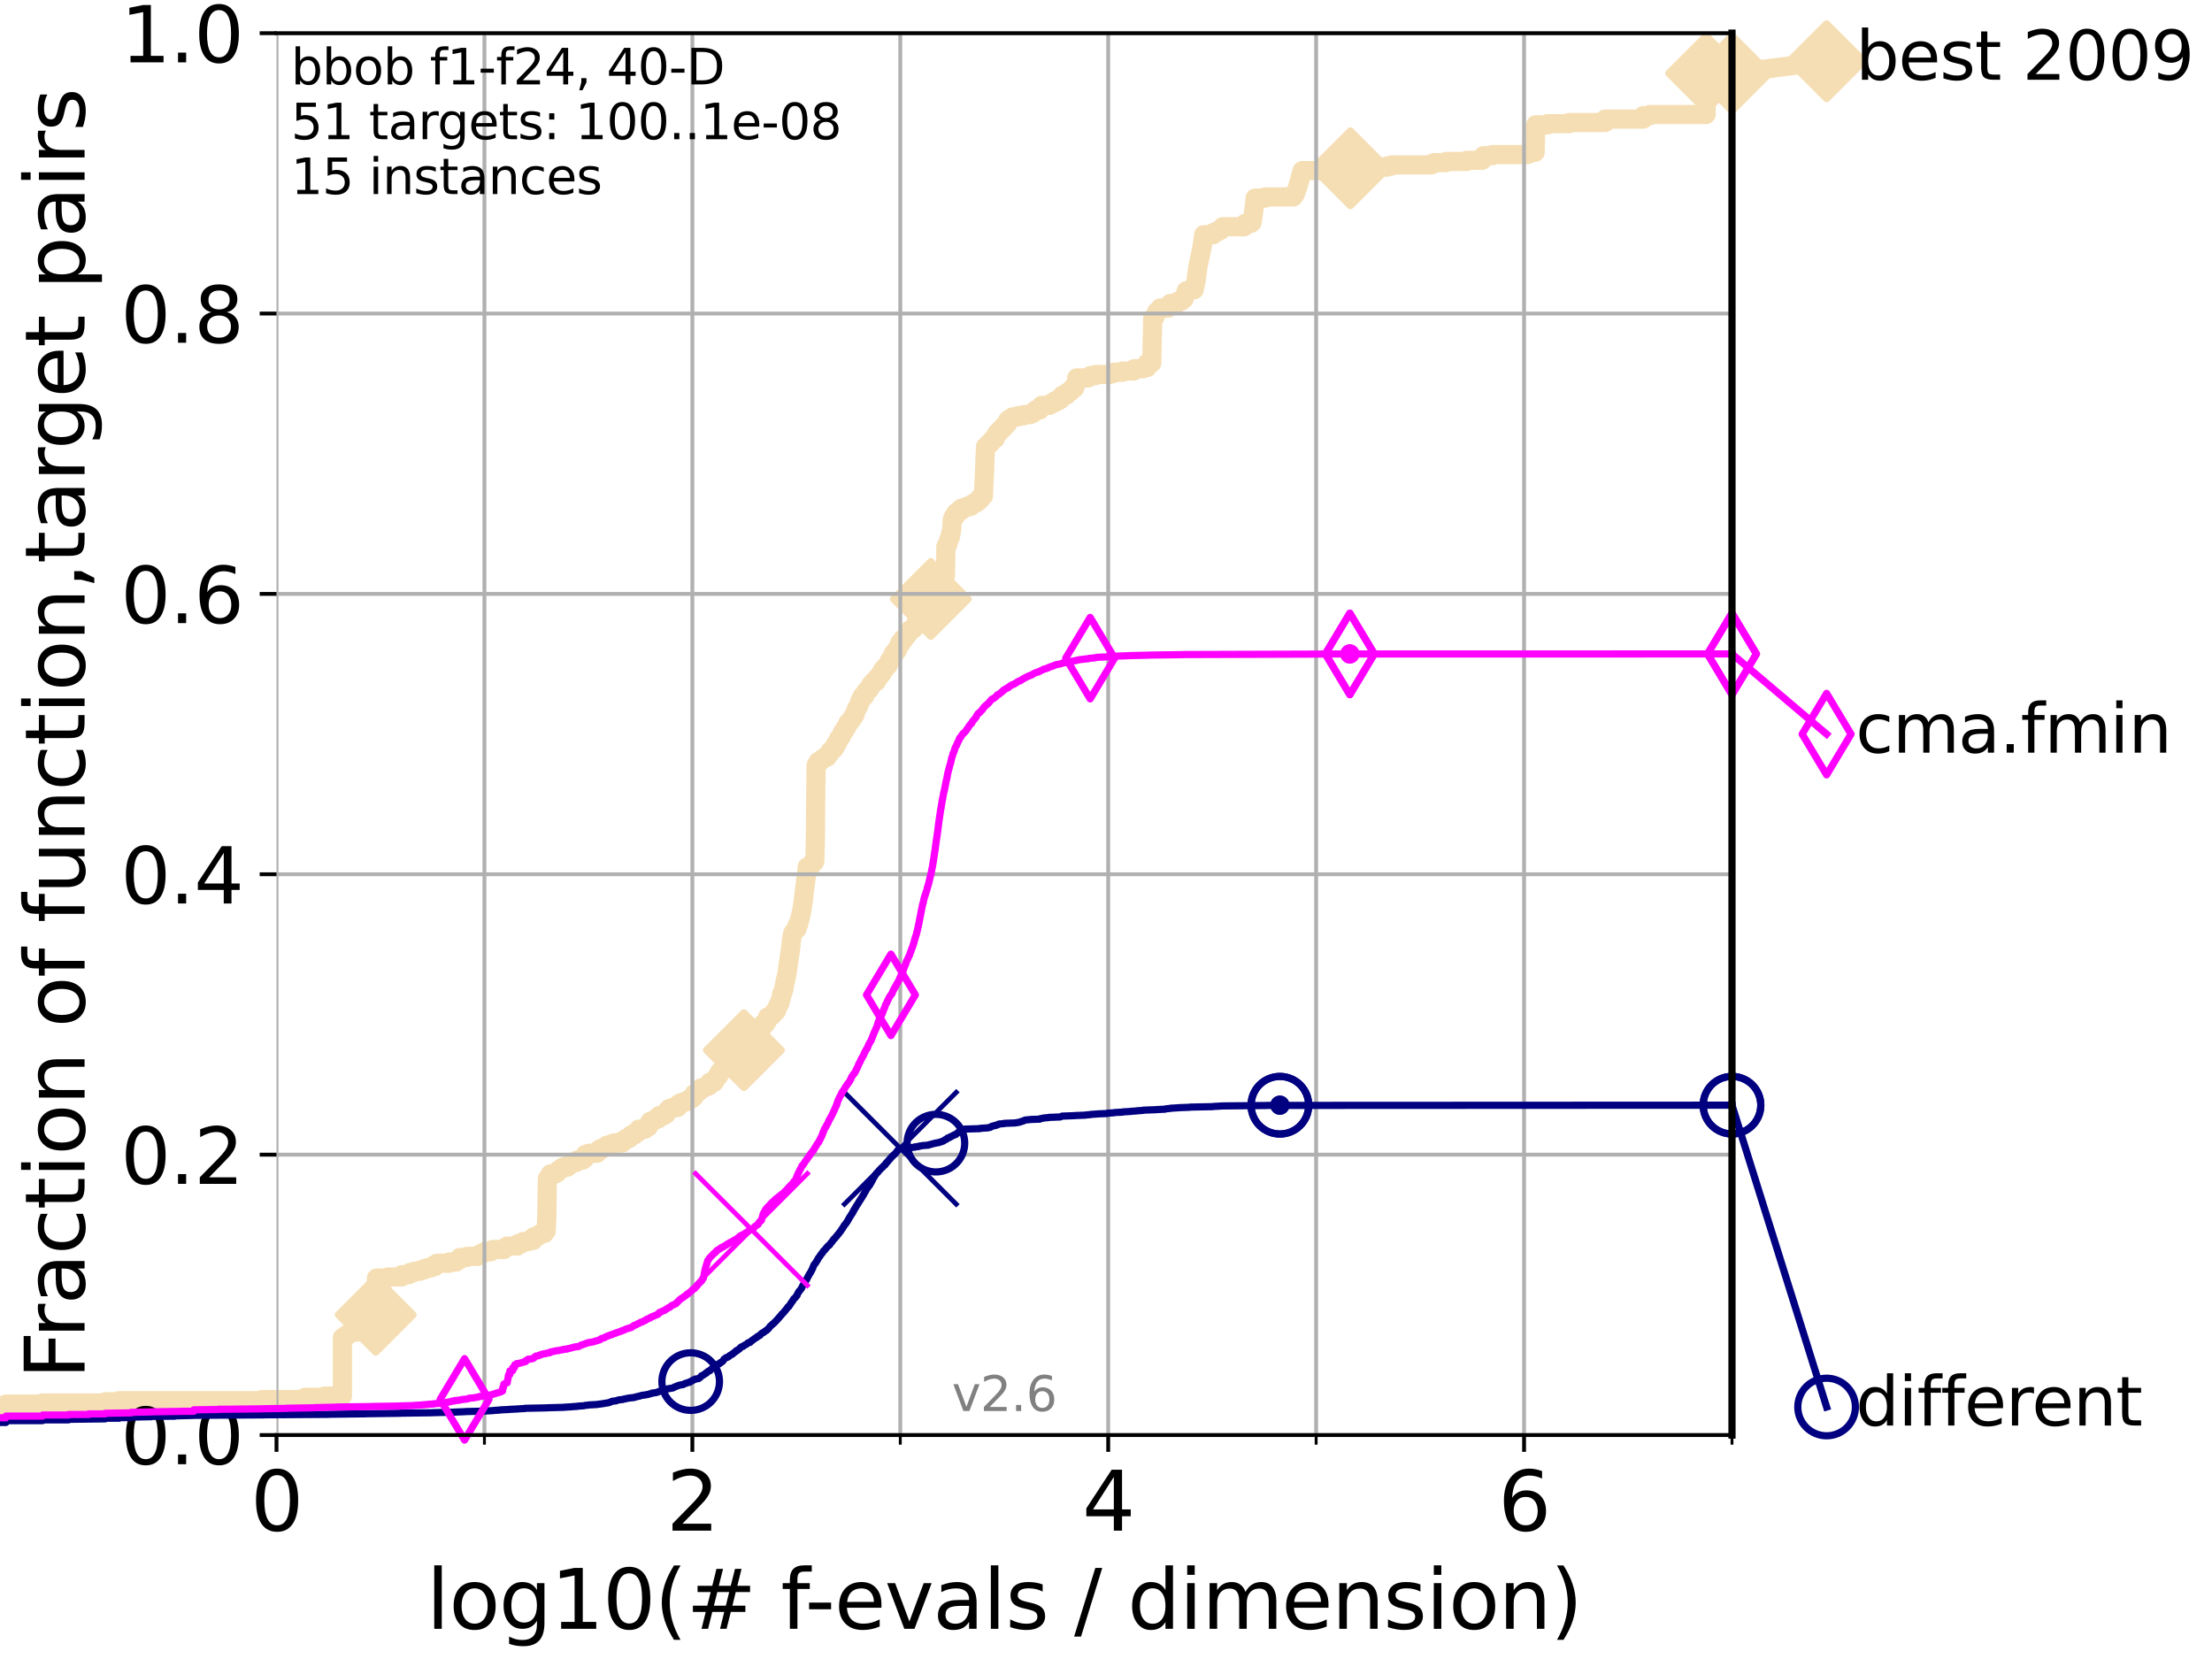 <?xml version="1.0" encoding="utf-8" standalone="no"?>
<!DOCTYPE svg PUBLIC "-//W3C//DTD SVG 1.1//EN"
  "http://www.w3.org/Graphics/SVG/1.1/DTD/svg11.dtd">
<svg height="345.6pt" version="1.1" viewBox="0 0 460.8 345.6" width="460.8pt" xmlns="http://www.w3.org/2000/svg" xmlns:xlink="http://www.w3.org/1999/xlink">
 <defs>
  <style type="text/css">*{stroke-linecap:butt;stroke-linejoin:round;}</style>
 </defs>
 <g id="figure_1">
  <g id="patch_1">
   <path d="M 0 345.6 
L 460.8 345.6 
L 460.8 0 
L 0 0 
z
" style="fill:#ffffff;"/>
  </g>
  <g id="axes_1">
   <g id="patch_2">
    <path d="M 57.6 298.944 
L 360.806 298.944 
L 360.806 6.912 
L 57.6 6.912 
z
" style="fill:#ffffff;"/>
   </g>
   <g id="line2d_1">
    <path d="M -1 292.979 
L 1.246 292.979 
L 1.246 292.502 
L 8.873 292.502 
L 8.873 292.264 
L 21.912 292.264 
L 21.912 292.025 
L 24.812 292.025 
L 24.812 291.786 
L 54.543 291.786 
L 54.543 291.548 
L 63.245 291.548 
L 63.245 291.309 
L 63.591 291.309 
L 63.591 291.071 
L 67.582 291.071 
L 67.582 290.832 
L 71.332 290.832 
L 71.332 278.664 
L 71.78 278.664 
L 71.78 278.425 
L 72 278.425 
L 72 278.187 
L 72.432 278.187 
L 72.432 277.948 
L 72.645 277.948 
L 72.645 277.71 
L 73.268 277.71 
L 73.268 277.471 
L 74.457 277.471 
L 74.457 277.232 
L 74.837 277.232 
L 74.837 276.994 
L 75.575 276.994 
L 75.575 276.755 
L 76.63 276.755 
L 76.63 276.517 
L 76.8 276.517 
L 76.8 276.278 
L 77.629 276.278 
L 77.629 276.04 
L 77.79 276.04 
L 77.79 275.324 
L 77.95 275.324 
L 77.95 275.085 
L 78.109 275.085 
L 78.109 274.847 
L 78.267 274.847 
L 78.267 273.892 
L 78.423 273.892 
L 78.423 266.257 
L 80.759 266.257 
L 80.759 266.019 
L 83.678 266.019 
L 83.678 265.542 
L 85.148 265.542 
L 85.148 265.303 
L 85.471 265.303 
L 85.471 265.064 
L 86.307 265.064 
L 86.307 264.826 
L 87.496 264.826 
L 87.496 264.587 
L 88.249 264.587 
L 88.249 264.349 
L 88.883 264.349 
L 88.883 264.11 
L 89.839 264.11 
L 89.839 263.872 
L 90.587 263.872 
L 90.587 263.394 
L 91.069 263.394 
L 91.069 263.156 
L 93.591 263.156 
L 93.591 262.917 
L 94.995 262.917 
L 94.995 262.679 
L 95.314 262.679 
L 95.314 262.44 
L 95.753 262.44 
L 95.814 261.963 
L 97.239 261.963 
L 97.239 261.724 
L 99.499 261.724 
L 99.499 261.486 
L 99.95 261.486 
L 99.95 261.247 
L 100.439 261.247 
L 100.439 261.008 
L 100.868 261.008 
L 100.868 260.77 
L 102.232 260.77 
L 102.232 260.531 
L 102.622 260.531 
L 102.622 260.293 
L 104.962 260.293 
L 104.962 260.054 
L 105.263 260.054 
L 105.263 259.816 
L 105.669 259.816 
L 105.669 259.577 
L 107.742 259.577 
L 107.742 259.338 
L 107.872 259.338 
L 107.872 259.1 
L 108.636 259.1 
L 108.636 258.861 
L 109.038 258.861 
L 109.038 258.623 
L 110.135 258.623 
L 110.135 258.384 
L 111.09 258.384 
L 111.117 257.668 
L 111.868 257.668 
L 111.868 257.43 
L 112.283 257.43 
L 112.283 257.191 
L 112.614 257.191 
L 112.614 256.952 
L 113.406 256.952 
L 113.406 256.714 
L 113.574 256.714 
L 113.574 256.475 
L 113.789 256.475 
L 113.884 253.851 
L 113.907 253.851 
L 114.001 246.455 
L 114.025 246.455 
L 114.048 245.5 
L 114.211 245.5 
L 114.211 245.262 
L 114.396 245.262 
L 114.396 245.023 
L 114.624 245.023 
L 114.647 244.546 
L 115.726 244.546 
L 115.726 244.307 
L 116.086 244.307 
L 116.086 244.069 
L 116.233 244.069 
L 116.233 243.83 
L 116.543 243.83 
L 116.543 243.592 
L 116.968 243.592 
L 116.968 243.353 
L 117.227 243.353 
L 117.227 243.114 
L 118.265 243.114 
L 118.265 242.876 
L 118.543 242.876 
L 118.543 242.637 
L 118.836 242.637 
L 118.836 242.399 
L 118.962 242.399 
L 118.962 242.16 
L 120.03 242.16 
L 120.03 241.921 
L 120.2 241.921 
L 120.2 241.683 
L 121.393 241.683 
L 121.393 241.444 
L 121.722 241.444 
L 121.722 241.206 
L 121.893 241.206 
L 121.939 240.49 
L 122.648 240.49 
L 122.648 240.251 
L 124.374 240.251 
L 124.441 239.774 
L 124.709 239.774 
L 124.709 239.536 
L 125.038 239.536 
L 125.038 239.297 
L 125.654 239.297 
L 125.654 239.058 
L 126.213 239.058 
L 126.213 238.82 
L 126.408 238.82 
L 126.408 238.581 
L 127.181 238.581 
L 127.181 238.343 
L 127.867 238.343 
L 127.867 238.104 
L 129.623 238.104 
L 129.633 237.627 
L 130.187 237.627 
L 130.187 237.388 
L 130.394 237.388 
L 130.394 237.15 
L 131.116 237.15 
L 131.116 236.911 
L 131.248 236.911 
L 131.248 236.672 
L 131.462 236.672 
L 131.462 236.434 
L 132.163 236.434 
L 132.163 236.195 
L 132.296 236.195 
L 132.296 235.957 
L 132.812 235.957 
L 132.812 235.718 
L 133.018 235.718 
L 133.044 235.241 
L 134.368 235.241 
L 134.368 235.002 
L 134.605 235.002 
L 134.605 234.764 
L 135.093 234.764 
L 135.124 234.287 
L 135.23 234.287 
L 135.291 233.809 
L 135.464 233.809 
L 135.464 233.571 
L 136.032 233.571 
L 136.032 233.332 
L 136.52 233.332 
L 136.52 233.094 
L 137.134 233.094 
L 137.134 232.855 
L 137.284 232.855 
L 137.325 232.378 
L 138.362 232.378 
L 138.362 232.139 
L 138.737 232.139 
L 138.831 231.662 
L 138.937 231.662 
L 138.937 231.424 
L 139.154 231.424 
L 139.154 231.185 
L 139.375 231.185 
L 139.375 230.946 
L 140.056 230.946 
L 140.056 230.708 
L 141.157 230.708 
L 141.157 230.469 
L 141.3 230.469 
L 141.316 229.992 
L 141.756 229.992 
L 141.756 229.753 
L 142.368 229.753 
L 142.368 229.515 
L 143.046 229.515 
L 143.046 229.276 
L 143.482 229.276 
L 143.482 229.038 
L 143.86 229.038 
L 143.86 228.799 
L 144.277 228.799 
L 144.277 228.56 
L 144.548 228.56 
L 144.612 227.845 
L 145.009 227.845 
L 145.009 227.606 
L 145.238 227.606 
L 145.238 227.368 
L 145.665 227.368 
L 145.665 227.129 
L 145.852 227.129 
L 145.852 226.89 
L 145.985 226.89 
L 145.985 226.652 
L 146.683 226.652 
L 146.683 226.413 
L 147.248 226.413 
L 147.248 226.175 
L 147.758 226.175 
L 147.781 225.697 
L 147.874 225.697 
L 147.874 225.459 
L 148.786 225.459 
L 148.786 225.22 
L 148.959 225.22 
L 149.057 224.743 
L 149.133 224.743 
L 149.133 224.504 
L 149.324 224.504 
L 149.324 224.266 
L 149.609 224.266 
L 149.609 224.027 
L 149.768 224.027 
L 149.796 223.55 
L 149.883 223.55 
L 149.883 223.312 
L 150.242 223.312 
L 150.3 222.834 
L 150.499 222.834 
L 150.499 222.596 
L 151.33 222.596 
L 151.33 222.357 
L 151.973 222.357 
L 152.023 221.88 
L 152.236 221.88 
L 152.236 221.641 
L 152.541 221.641 
L 152.541 221.403 
L 152.656 221.403 
L 152.656 221.164 
L 152.871 221.164 
L 152.871 220.926 
L 153.013 220.926 
L 153.037 220.448 
L 153.279 220.448 
L 153.279 220.21 
L 153.747 220.21 
L 153.824 219.733 
L 154.02 219.733 
L 154.02 219.494 
L 154.292 219.494 
L 154.292 219.256 
L 154.531 219.256 
L 154.531 219.017 
L 154.971 219.017 
L 155.001 218.54 
L 155.13 218.54 
L 155.204 218.063 
L 155.397 218.063 
L 155.397 217.824 
L 155.935 217.824 
L 155.935 217.585 
L 156.245 217.585 
L 156.312 216.87 
L 156.665 216.87 
L 156.665 216.631 
L 157.118 216.631 
L 157.197 216.154 
L 157.349 216.154 
L 157.349 215.915 
L 157.54 215.915 
L 157.642 215.438 
L 157.812 215.438 
L 157.86 214.961 
L 157.998 214.961 
L 158.104 214.484 
L 158.212 214.484 
L 158.212 214.245 
L 158.702 214.245 
L 158.702 214.007 
L 158.865 214.007 
L 158.921 213.291 
L 159.477 213.291 
L 159.477 213.052 
L 159.658 213.052 
L 159.658 212.814 
L 159.792 212.814 
L 159.901 211.859 
L 160.443 211.859 
L 160.443 211.621 
L 160.801 211.621 
L 160.801 211.382 
L 161.008 211.382 
L 161.008 211.144 
L 161.198 211.144 
L 161.198 210.905 
L 161.343 210.905 
L 161.343 210.666 
L 161.712 210.666 
L 161.786 210.189 
L 161.867 210.189 
L 161.897 209.712 
L 162.123 209.712 
L 162.158 209.235 
L 162.261 209.235 
L 162.261 208.996 
L 162.483 208.996 
L 162.579 208.28 
L 162.661 208.28 
L 162.736 207.803 
L 162.791 207.803 
L 162.829 207.088 
L 162.979 207.088 
L 163.09 206.61 
L 163.131 206.61 
L 163.195 206.133 
L 163.281 206.133 
L 163.373 205.417 
L 163.395 205.417 
L 163.498 204.702 
L 163.525 204.702 
L 163.582 204.224 
L 163.648 204.224 
L 163.708 203.747 
L 163.77 203.747 
L 163.879 203.032 
L 163.93 203.032 
L 164.031 202.077 
L 164.044 202.077 
L 164.124 201.361 
L 164.158 201.361 
L 164.222 200.646 
L 164.275 200.646 
L 164.353 199.93 
L 164.389 199.93 
L 164.466 198.976 
L 164.501 198.976 
L 164.581 198.26 
L 164.624 198.26 
L 164.71 197.305 
L 164.755 197.305 
L 164.848 195.874 
L 164.889 195.874 
L 164.977 195.158 
L 165.022 195.158 
L 165.123 194.442 
L 165.288 194.442 
L 165.288 194.204 
L 165.461 194.204 
L 165.461 193.965 
L 165.588 193.965 
L 165.588 193.727 
L 165.737 193.727 
L 165.737 193.488 
L 166.042 193.488 
L 166.052 192.772 
L 166.23 192.772 
L 166.23 192.534 
L 166.371 192.534 
L 166.377 192.056 
L 166.495 192.056 
L 166.591 191.579 
L 166.613 191.579 
L 166.683 191.102 
L 166.758 191.102 
L 166.832 190.386 
L 166.897 190.386 
L 166.957 189.909 
L 167.012 189.909 
L 167.107 188.955 
L 167.142 188.955 
L 167.221 188.239 
L 167.26 188.239 
L 167.358 187.285 
L 167.399 187.285 
L 167.493 186.092 
L 167.519 186.092 
L 167.617 185.137 
L 167.65 185.137 
L 167.734 184.183 
L 167.766 184.183 
L 167.856 183.229 
L 167.887 183.229 
L 167.987 182.274 
L 168.008 182.274 
L 168.113 181.081 
L 168.121 181.081 
L 168.147 180.604 
L 168.638 180.604 
L 168.638 180.366 
L 168.979 180.366 
L 168.979 180.127 
L 169.103 180.127 
L 169.103 179.888 
L 169.284 179.888 
L 169.284 179.65 
L 169.614 179.65 
L 169.614 179.411 
L 169.743 179.411 
L 169.849 174.878 
L 169.854 174.878 
L 169.956 162.949 
L 169.979 162.949 
L 170.012 159.37 
L 170.248 159.37 
L 170.248 159.131 
L 170.373 159.131 
L 170.421 158.654 
L 170.858 158.654 
L 170.858 158.416 
L 171.149 158.416 
L 171.149 158.177 
L 171.447 158.177 
L 171.447 157.938 
L 171.763 157.938 
L 171.763 157.7 
L 172.355 157.7 
L 172.395 157.223 
L 172.672 157.223 
L 172.672 156.984 
L 172.867 156.984 
L 172.914 156.507 
L 173.216 156.507 
L 173.216 156.268 
L 173.417 156.268 
L 173.417 156.03 
L 173.76 156.03 
L 173.76 155.791 
L 173.901 155.791 
L 173.906 155.314 
L 174.021 155.314 
L 174.021 155.075 
L 174.318 155.075 
L 174.351 154.598 
L 174.572 154.598 
L 174.58 154.121 
L 174.723 154.121 
L 174.723 153.882 
L 174.896 153.882 
L 174.896 153.644 
L 175.109 153.644 
L 175.109 153.405 
L 175.254 153.405 
L 175.298 152.928 
L 175.466 152.928 
L 175.553 152.451 
L 175.804 152.451 
L 175.804 152.212 
L 175.966 152.212 
L 175.966 151.974 
L 176.102 151.974 
L 176.134 151.496 
L 176.4 151.496 
L 176.464 151.019 
L 176.614 151.019 
L 176.665 150.542 
L 176.937 150.542 
L 176.937 150.304 
L 177.152 150.304 
L 177.152 150.065 
L 177.366 150.065 
L 177.366 149.826 
L 177.514 149.826 
L 177.593 149.349 
L 177.815 149.349 
L 177.815 149.111 
L 178 149.111 
L 178.024 148.633 
L 178.202 148.633 
L 178.247 148.156 
L 178.319 148.156 
L 178.374 147.679 
L 178.536 147.679 
L 178.536 147.44 
L 178.708 147.44 
L 178.708 147.202 
L 178.848 147.202 
L 178.94 146.725 
L 178.983 146.725 
L 178.983 146.486 
L 179.103 146.486 
L 179.116 146.009 
L 179.262 146.009 
L 179.262 145.77 
L 179.449 145.77 
L 179.542 145.293 
L 179.612 145.293 
L 179.612 145.055 
L 180.108 145.055 
L 180.162 144.339 
L 180.423 144.339 
L 180.506 143.862 
L 180.767 143.862 
L 180.767 143.623 
L 181.11 143.623 
L 181.11 143.384 
L 181.23 143.384 
L 181.316 142.907 
L 181.363 142.907 
L 181.363 142.669 
L 181.596 142.669 
L 181.596 142.43 
L 181.976 142.43 
L 181.984 141.953 
L 182.604 141.953 
L 182.695 141.237 
L 183.024 141.237 
L 183.024 140.999 
L 183.143 140.999 
L 183.251 140.521 
L 183.578 140.521 
L 183.578 140.283 
L 183.752 140.283 
L 183.843 139.567 
L 184.212 139.567 
L 184.303 139.09 
L 184.493 139.09 
L 184.493 138.851 
L 184.674 138.851 
L 184.674 138.613 
L 185.006 138.613 
L 185.006 138.374 
L 185.13 138.374 
L 185.13 138.136 
L 185.247 138.136 
L 185.27 137.658 
L 185.394 137.658 
L 185.394 137.42 
L 185.579 137.42 
L 185.579 137.181 
L 185.897 137.181 
L 186.004 136.465 
L 186.1 136.465 
L 186.167 135.988 
L 186.549 135.988 
L 186.583 135.511 
L 186.913 135.511 
L 186.913 135.272 
L 187.045 135.272 
L 187.071 134.795 
L 187.229 134.795 
L 187.285 134.318 
L 187.45 134.318 
L 187.482 133.841 
L 187.892 133.841 
L 187.965 133.364 
L 188.027 133.364 
L 188.027 133.125 
L 188.399 133.125 
L 188.399 132.887 
L 188.555 132.887 
L 188.555 132.648 
L 188.766 132.648 
L 188.766 132.409 
L 188.924 132.409 
L 188.924 132.171 
L 189.062 132.171 
L 189.062 131.932 
L 189.196 131.932 
L 189.196 131.694 
L 189.518 131.694 
L 189.549 131.216 
L 189.94 131.216 
L 189.94 130.978 
L 190.317 130.978 
L 190.317 130.739 
L 190.557 130.739 
L 190.607 130.262 
L 190.728 130.262 
L 190.797 129.785 
L 191.058 129.785 
L 191.058 129.546 
L 191.426 129.546 
L 191.426 129.308 
L 191.625 129.308 
L 191.705 128.592 
L 191.78 128.592 
L 191.866 127.876 
L 192.047 127.876 
L 192.054 127.399 
L 192.328 127.399 
L 192.328 127.16 
L 192.459 127.16 
L 192.466 126.683 
L 192.682 126.683 
L 192.682 126.445 
L 193.032 126.445 
L 193.108 125.968 
L 193.314 125.968 
L 193.314 125.729 
L 193.631 125.729 
L 193.631 125.49 
L 193.81 125.49 
L 193.906 124.775 
L 194.19 124.775 
L 194.19 124.536 
L 194.381 124.536 
L 194.48 123.82 
L 194.802 123.82 
L 194.802 123.582 
L 194.986 123.582 
L 195.06 123.104 
L 195.379 123.104 
L 195.47 122.627 
L 195.639 122.627 
L 195.639 122.389 
L 195.83 122.389 
L 195.902 121.912 
L 195.987 121.912 
L 195.997 121.434 
L 196.184 121.434 
L 196.184 121.196 
L 196.396 121.196 
L 196.489 120.48 
L 196.716 120.48 
L 196.756 120.003 
L 196.95 120.003 
L 197.05 113.8 
L 197.24 113.8 
L 197.331 113.322 
L 197.494 113.322 
L 197.568 112.607 
L 197.646 112.607 
L 197.745 112.129 
L 197.851 112.129 
L 197.851 111.891 
L 197.983 111.891 
L 198.005 111.175 
L 198.114 111.175 
L 198.221 110.459 
L 198.247 110.459 
L 198.341 108.789 
L 198.364 108.789 
L 198.414 108.073 
L 198.586 108.073 
L 198.635 107.596 
L 199.02 107.596 
L 199.082 106.88 
L 199.484 106.88 
L 199.484 106.642 
L 199.628 106.642 
L 199.628 106.403 
L 200.181 106.403 
L 200.197 105.926 
L 200.859 105.926 
L 200.859 105.688 
L 201.481 105.688 
L 201.481 105.449 
L 202.292 105.449 
L 202.292 105.21 
L 202.516 105.21 
L 202.516 104.972 
L 202.921 104.972 
L 202.921 104.733 
L 203.447 104.733 
L 203.447 104.495 
L 203.609 104.495 
L 203.609 104.256 
L 204.047 104.256 
L 204.048 103.779 
L 204.467 103.779 
L 204.492 103.302 
L 204.876 103.302 
L 204.977 100.439 
L 204.988 100.439 
L 205.093 98.291 
L 205.105 98.291 
L 205.209 94.951 
L 205.222 94.951 
L 205.301 93.042 
L 205.677 93.042 
L 205.677 92.804 
L 205.843 92.804 
L 205.843 92.565 
L 206.012 92.565 
L 206.012 92.327 
L 206.369 92.327 
L 206.369 92.088 
L 206.574 92.088 
L 206.67 91.611 
L 207 91.611 
L 207 91.372 
L 207.345 91.372 
L 207.349 90.895 
L 207.532 90.895 
L 207.532 90.418 
L 207.706 90.418 
L 207.706 90.179 
L 208.119 90.179 
L 208.161 89.702 
L 208.457 89.702 
L 208.457 89.464 
L 208.778 89.464 
L 208.826 88.986 
L 209.253 88.986 
L 209.304 88.509 
L 209.58 88.509 
L 209.58 88.271 
L 209.913 88.271 
L 209.925 87.555 
L 210.179 87.555 
L 210.179 87.316 
L 210.63 87.316 
L 210.63 87.078 
L 210.967 87.078 
L 210.967 86.839 
L 212.065 86.839 
L 212.065 86.6 
L 213.345 86.6 
L 213.345 86.362 
L 214.646 86.362 
L 214.646 86.123 
L 215.177 86.123 
L 215.177 85.885 
L 215.478 85.885 
L 215.478 85.646 
L 215.696 85.646 
L 215.696 85.408 
L 216.598 85.408 
L 216.652 84.93 
L 216.895 84.93 
L 216.971 84.453 
L 218.568 84.453 
L 218.568 84.215 
L 218.979 84.215 
L 218.979 83.976 
L 219.558 83.976 
L 219.558 83.737 
L 219.759 83.737 
L 219.759 83.499 
L 220.479 83.499 
L 220.479 83.26 
L 220.898 83.26 
L 220.925 82.783 
L 221.106 82.783 
L 221.106 82.544 
L 221.343 82.544 
L 221.343 82.306 
L 222.186 82.306 
L 222.21 81.829 
L 222.529 81.829 
L 222.529 81.59 
L 223.024 81.59 
L 223.024 81.352 
L 223.149 81.352 
L 223.149 81.113 
L 223.348 81.113 
L 223.348 80.874 
L 223.859 80.874 
L 223.957 80.397 
L 224.036 80.397 
L 224.14 79.681 
L 224.227 79.681 
L 224.312 78.727 
L 226.749 78.727 
L 226.749 78.488 
L 227.139 78.488 
L 227.139 78.25 
L 228.229 78.25 
L 228.229 78.011 
L 231.167 78.011 
L 231.167 77.773 
L 232.116 77.773 
L 232.116 77.534 
L 233.848 77.534 
L 233.848 77.296 
L 236.144 77.296 
L 236.235 76.818 
L 238.082 76.818 
L 238.082 76.58 
L 238.976 76.58 
L 238.977 75.625 
L 239.939 75.625 
L 240.049 69.899 
L 240.062 69.899 
L 240.134 66.32 
L 240.306 66.32 
L 240.306 66.082 
L 240.593 66.082 
L 240.653 65.605 
L 240.754 65.605 
L 240.754 65.366 
L 240.878 65.366 
L 240.966 64.889 
L 241.305 64.889 
L 241.305 64.65 
L 241.588 64.65 
L 241.677 64.173 
L 243.353 64.173 
L 243.353 63.935 
L 243.588 63.935 
L 243.588 63.696 
L 243.743 63.696 
L 243.776 63.219 
L 245.18 63.219 
L 245.18 62.98 
L 245.401 62.98 
L 245.401 62.742 
L 246.13 62.742 
L 246.174 62.264 
L 246.676 62.264 
L 246.727 61.787 
L 246.793 61.787 
L 246.9 61.31 
L 246.98 61.31 
L 247.043 60.833 
L 247.122 60.833 
L 247.122 60.594 
L 247.805 60.594 
L 247.805 60.356 
L 248.773 60.356 
L 248.876 59.64 
L 248.935 59.64 
L 249.042 58.924 
L 249.097 58.924 
L 249.201 58.208 
L 249.227 58.208 
L 249.3 57.254 
L 249.359 57.254 
L 249.46 56.061 
L 249.48 56.061 
L 249.563 55.345 
L 249.618 55.345 
L 249.726 54.63 
L 249.774 54.63 
L 249.877 53.914 
L 249.932 53.914 
L 250.023 53.198 
L 250.07 53.198 
L 250.173 52.482 
L 250.227 52.482 
L 250.327 51.767 
L 250.363 51.767 
L 250.428 51.051 
L 250.475 51.051 
L 250.571 50.096 
L 250.596 50.096 
L 250.665 49.381 
L 250.713 49.381 
L 250.759 48.904 
L 252.722 48.904 
L 252.795 48.426 
L 253.359 48.426 
L 253.359 48.188 
L 253.867 48.188 
L 253.867 47.949 
L 254.323 47.949 
L 254.323 47.711 
L 254.519 47.711 
L 254.519 47.472 
L 254.707 47.472 
L 254.707 47.233 
L 259.182 47.233 
L 259.272 46.756 
L 259.401 46.756 
L 259.401 46.518 
L 260.627 46.518 
L 260.627 46.279 
L 260.854 46.279 
L 260.963 45.325 
L 260.996 45.325 
L 261.092 44.37 
L 261.127 44.37 
L 261.222 43.416 
L 261.246 43.416 
L 261.339 42.462 
L 261.367 42.462 
L 261.464 41.269 
L 263.566 41.269 
L 263.566 41.03 
L 269.415 41.03 
L 269.415 40.792 
L 269.613 40.792 
L 269.613 40.553 
L 269.74 40.553 
L 269.74 40.314 
L 269.89 40.314 
L 269.951 39.837 
L 270.065 39.837 
L 270.157 39.36 
L 270.225 39.36 
L 270.314 38.883 
L 270.384 38.883 
L 270.459 38.406 
L 270.514 38.406 
L 270.593 37.928 
L 270.68 37.928 
L 270.789 37.213 
L 270.846 37.213 
L 270.899 36.736 
L 270.981 36.736 
L 271.059 36.258 
L 271.127 36.258 
L 271.19 35.781 
L 271.271 35.781 
L 271.271 35.543 
L 278.462 35.543 
L 278.462 35.304 
L 279.15 35.304 
L 279.15 35.065 
L 281.311 35.065 
L 281.311 34.827 
L 288.874 34.827 
L 288.874 34.588 
L 289.928 34.588 
L 289.928 34.35 
L 298.187 34.35 
L 298.187 34.111 
L 298.759 34.111 
L 298.759 33.872 
L 301.208 33.872 
L 301.208 33.634 
L 305.566 33.634 
L 305.566 33.395 
L 308.765 33.395 
L 308.844 32.918 
L 308.925 32.918 
L 308.925 32.68 
L 309.04 32.68 
L 309.04 32.441 
L 310.897 32.441 
L 310.897 32.202 
L 318.184 32.202 
L 318.184 31.964 
L 318.823 31.964 
L 318.823 31.725 
L 319.799 31.725 
L 319.91 26.238 
L 319.914 26.238 
L 319.914 25.999 
L 322.45 25.999 
L 322.45 25.76 
L 326.888 25.76 
L 326.888 25.522 
L 334.38 25.522 
L 334.386 24.806 
L 342.323 24.806 
L 342.328 24.09 
L 343.705 24.09 
L 343.705 23.852 
L 355.405 23.852 
L 355.425 15.263 
L 360.806 15.263 
L 360.806 15.263 
" style="fill:none;stroke:#f5deb3;stroke-linecap:square;stroke-width:4;"/>
   </g>
   <g id="line2d_2">
    <defs>
     <path d="M -0 7.778 
L 7.778 0 
L 0 -7.778 
L -7.778 -0 
z
" id="m9dbf8aea03" style="stroke:#f5deb3;stroke-linejoin:miter;stroke-width:1.5;"/>
    </defs>
    <g>
     <use style="fill:#f5deb3;stroke:#f5deb3;stroke-linejoin:miter;stroke-width:1.5;" x="78.267" xlink:href="#m9dbf8aea03" y="273.892"/>
     <use style="fill:#f5deb3;stroke:#f5deb3;stroke-linejoin:miter;stroke-width:1.5;" x="154.971" xlink:href="#m9dbf8aea03" y="218.778"/>
     <use style="fill:#f5deb3;stroke:#f5deb3;stroke-linejoin:miter;stroke-width:1.5;" x="193.906" xlink:href="#m9dbf8aea03" y="124.775"/>
     <use style="fill:#f5deb3;stroke:#f5deb3;stroke-linejoin:miter;stroke-width:1.5;" x="281.311" xlink:href="#m9dbf8aea03" y="35.065"/>
     <use style="fill:#f5deb3;stroke:#f5deb3;stroke-linejoin:miter;stroke-width:1.5;" x="355.425" xlink:href="#m9dbf8aea03" y="15.263"/>
     <use style="fill:#f5deb3;stroke:#f5deb3;stroke-linejoin:miter;stroke-width:1.5;" x="360.806" xlink:href="#m9dbf8aea03" y="15.263"/>
    </g>
   </g>
   <g id="line2d_3">
    <path style="fill:none;stroke:#f5deb3;stroke-linecap:square;stroke-width:4;"/>
    <g/>
   </g>
   <g id="line2d_4">
    <path d="M 360.806 15.263 
L 380.515 12.753 
" style="fill:none;stroke:#f5deb3;stroke-linecap:square;stroke-width:4;"/>
    <g>
     <use style="fill:#f5deb3;stroke:#f5deb3;stroke-linejoin:miter;stroke-width:1.5;" x="360.806" xlink:href="#m9dbf8aea03" y="15.263"/>
     <use style="fill:#f5deb3;stroke:#f5deb3;stroke-linejoin:miter;stroke-width:1.5;" x="380.515" xlink:href="#m9dbf8aea03" y="12.753"/>
    </g>
   </g>
   <g id="matplotlib.axis_1">
    <g id="xtick_1">
     <g id="line2d_5">
      <path clip-path="url(#pa3c3cf6705)" d="M 57.6 298.944 
L 57.6 6.912 
" style="fill:none;stroke:#b0b0b0;stroke-linecap:square;stroke-width:0.8;"/>
     </g>
     <g id="line2d_6">
      <defs>
       <path d="M 0 0 
L 0 3.5 
" id="m3c28ca5354" style="stroke:#000000;stroke-width:0.8;"/>
      </defs>
      <g>
       <use style="stroke:#000000;stroke-width:0.8;" x="57.6" xlink:href="#m3c28ca5354" y="298.944"/>
      </g>
     </g>
     <g id="text_1">
      <!-- 0 -->
      <g transform="translate(52.192 318.861)scale(0.17 -0.17)">
       <defs>
        <path d="M 2034 4250 
Q 1547 4250 1301 3770 
Q 1056 3291 1056 2328 
Q 1056 1369 1301 889 
Q 1547 409 2034 409 
Q 2525 409 2770 889 
Q 3016 1369 3016 2328 
Q 3016 3291 2770 3770 
Q 2525 4250 2034 4250 
z
M 2034 4750 
Q 2819 4750 3233 4129 
Q 3647 3509 3647 2328 
Q 3647 1150 3233 529 
Q 2819 -91 2034 -91 
Q 1250 -91 836 529 
Q 422 1150 422 2328 
Q 422 3509 836 4129 
Q 1250 4750 2034 4750 
z
" id="DejaVuSans-30" transform="scale(0.016)"/>
       </defs>
       <use xlink:href="#DejaVuSans-30"/>
      </g>
     </g>
    </g>
    <g id="xtick_2">
     <g id="line2d_7">
      <path clip-path="url(#pa3c3cf6705)" d="M 144.23 298.944 
L 144.23 6.912 
" style="fill:none;stroke:#b0b0b0;stroke-linecap:square;stroke-width:0.8;"/>
     </g>
     <g id="line2d_8">
      <g>
       <use style="stroke:#000000;stroke-width:0.8;" x="144.23" xlink:href="#m3c28ca5354" y="298.944"/>
      </g>
     </g>
     <g id="text_2">
      <!-- 2 -->
      <g transform="translate(138.822 318.861)scale(0.17 -0.17)">
       <defs>
        <path d="M 1228 531 
L 3431 531 
L 3431 0 
L 469 0 
L 469 531 
Q 828 903 1448 1529 
Q 2069 2156 2228 2338 
Q 2531 2678 2651 2914 
Q 2772 3150 2772 3378 
Q 2772 3750 2511 3984 
Q 2250 4219 1831 4219 
Q 1534 4219 1204 4116 
Q 875 4013 500 3803 
L 500 4441 
Q 881 4594 1212 4672 
Q 1544 4750 1819 4750 
Q 2544 4750 2975 4387 
Q 3406 4025 3406 3419 
Q 3406 3131 3298 2873 
Q 3191 2616 2906 2266 
Q 2828 2175 2409 1742 
Q 1991 1309 1228 531 
z
" id="DejaVuSans-32" transform="scale(0.016)"/>
       </defs>
       <use xlink:href="#DejaVuSans-32"/>
      </g>
     </g>
    </g>
    <g id="xtick_3">
     <g id="line2d_9">
      <path clip-path="url(#pa3c3cf6705)" d="M 230.861 298.944 
L 230.861 6.912 
" style="fill:none;stroke:#b0b0b0;stroke-linecap:square;stroke-width:0.8;"/>
     </g>
     <g id="line2d_10">
      <g>
       <use style="stroke:#000000;stroke-width:0.8;" x="230.861" xlink:href="#m3c28ca5354" y="298.944"/>
      </g>
     </g>
     <g id="text_3">
      <!-- 4 -->
      <g transform="translate(225.453 318.861)scale(0.17 -0.17)">
       <defs>
        <path d="M 2419 4116 
L 825 1625 
L 2419 1625 
L 2419 4116 
z
M 2253 4666 
L 3047 4666 
L 3047 1625 
L 3713 1625 
L 3713 1100 
L 3047 1100 
L 3047 0 
L 2419 0 
L 2419 1100 
L 313 1100 
L 313 1709 
L 2253 4666 
z
" id="DejaVuSans-34" transform="scale(0.016)"/>
       </defs>
       <use xlink:href="#DejaVuSans-34"/>
      </g>
     </g>
    </g>
    <g id="xtick_4">
     <g id="line2d_11">
      <path clip-path="url(#pa3c3cf6705)" d="M 317.491 298.944 
L 317.491 6.912 
" style="fill:none;stroke:#b0b0b0;stroke-linecap:square;stroke-width:0.8;"/>
     </g>
     <g id="line2d_12">
      <g>
       <use style="stroke:#000000;stroke-width:0.8;" x="317.491" xlink:href="#m3c28ca5354" y="298.944"/>
      </g>
     </g>
     <g id="text_4">
      <!-- 6 -->
      <g transform="translate(312.083 318.861)scale(0.17 -0.17)">
       <defs>
        <path d="M 2113 2584 
Q 1688 2584 1439 2293 
Q 1191 2003 1191 1497 
Q 1191 994 1439 701 
Q 1688 409 2113 409 
Q 2538 409 2786 701 
Q 3034 994 3034 1497 
Q 3034 2003 2786 2293 
Q 2538 2584 2113 2584 
z
M 3366 4563 
L 3366 3988 
Q 3128 4100 2886 4159 
Q 2644 4219 2406 4219 
Q 1781 4219 1451 3797 
Q 1122 3375 1075 2522 
Q 1259 2794 1537 2939 
Q 1816 3084 2150 3084 
Q 2853 3084 3261 2657 
Q 3669 2231 3669 1497 
Q 3669 778 3244 343 
Q 2819 -91 2113 -91 
Q 1303 -91 875 529 
Q 447 1150 447 2328 
Q 447 3434 972 4092 
Q 1497 4750 2381 4750 
Q 2619 4750 2861 4703 
Q 3103 4656 3366 4563 
z
" id="DejaVuSans-36" transform="scale(0.016)"/>
       </defs>
       <use xlink:href="#DejaVuSans-36"/>
      </g>
     </g>
    </g>
    <g id="xtick_5">
     <g id="line2d_13">
      <path clip-path="url(#pa3c3cf6705)" d="M 100.915 298.944 
L 100.915 6.912 
" style="fill:none;stroke:#b0b0b0;stroke-linecap:square;stroke-width:0.8;"/>
     </g>
     <g id="line2d_14">
      <defs>
       <path d="M 0 0 
L 0 2 
" id="m1e61646d75" style="stroke:#000000;stroke-width:0.6;"/>
      </defs>
      <g>
       <use style="stroke:#000000;stroke-width:0.6;" x="100.915" xlink:href="#m1e61646d75" y="298.944"/>
      </g>
     </g>
    </g>
    <g id="xtick_6">
     <g id="line2d_15">
      <path clip-path="url(#pa3c3cf6705)" d="M 187.546 298.944 
L 187.546 6.912 
" style="fill:none;stroke:#b0b0b0;stroke-linecap:square;stroke-width:0.8;"/>
     </g>
     <g id="line2d_16">
      <g>
       <use style="stroke:#000000;stroke-width:0.6;" x="187.546" xlink:href="#m1e61646d75" y="298.944"/>
      </g>
     </g>
    </g>
    <g id="xtick_7">
     <g id="line2d_17">
      <path clip-path="url(#pa3c3cf6705)" d="M 274.176 298.944 
L 274.176 6.912 
" style="fill:none;stroke:#b0b0b0;stroke-linecap:square;stroke-width:0.8;"/>
     </g>
     <g id="line2d_18">
      <g>
       <use style="stroke:#000000;stroke-width:0.6;" x="274.176" xlink:href="#m1e61646d75" y="298.944"/>
      </g>
     </g>
    </g>
    <g id="xtick_8">
     <g id="line2d_19">
      <path clip-path="url(#pa3c3cf6705)" d="M 360.806 298.944 
L 360.806 6.912 
" style="fill:none;stroke:#b0b0b0;stroke-linecap:square;stroke-width:0.8;"/>
     </g>
     <g id="line2d_20">
      <g>
       <use style="stroke:#000000;stroke-width:0.6;" x="360.806" xlink:href="#m1e61646d75" y="298.944"/>
      </g>
     </g>
    </g>
    <g id="text_5">
     <!-- log10(# f-evals / dimension) -->
     <g transform="translate(88.823 339.314)scale(0.17 -0.17)">
      <defs>
       <path d="M 603 4863 
L 1178 4863 
L 1178 0 
L 603 0 
L 603 4863 
z
" id="DejaVuSans-6c" transform="scale(0.016)"/>
       <path d="M 1959 3097 
Q 1497 3097 1228 2736 
Q 959 2375 959 1747 
Q 959 1119 1226 758 
Q 1494 397 1959 397 
Q 2419 397 2687 759 
Q 2956 1122 2956 1747 
Q 2956 2369 2687 2733 
Q 2419 3097 1959 3097 
z
M 1959 3584 
Q 2709 3584 3137 3096 
Q 3566 2609 3566 1747 
Q 3566 888 3137 398 
Q 2709 -91 1959 -91 
Q 1206 -91 779 398 
Q 353 888 353 1747 
Q 353 2609 779 3096 
Q 1206 3584 1959 3584 
z
" id="DejaVuSans-6f" transform="scale(0.016)"/>
       <path d="M 2906 1791 
Q 2906 2416 2648 2759 
Q 2391 3103 1925 3103 
Q 1463 3103 1205 2759 
Q 947 2416 947 1791 
Q 947 1169 1205 825 
Q 1463 481 1925 481 
Q 2391 481 2648 825 
Q 2906 1169 2906 1791 
z
M 3481 434 
Q 3481 -459 3084 -895 
Q 2688 -1331 1869 -1331 
Q 1566 -1331 1297 -1286 
Q 1028 -1241 775 -1147 
L 775 -588 
Q 1028 -725 1275 -790 
Q 1522 -856 1778 -856 
Q 2344 -856 2625 -561 
Q 2906 -266 2906 331 
L 2906 616 
Q 2728 306 2450 153 
Q 2172 0 1784 0 
Q 1141 0 747 490 
Q 353 981 353 1791 
Q 353 2603 747 3093 
Q 1141 3584 1784 3584 
Q 2172 3584 2450 3431 
Q 2728 3278 2906 2969 
L 2906 3500 
L 3481 3500 
L 3481 434 
z
" id="DejaVuSans-67" transform="scale(0.016)"/>
       <path d="M 794 531 
L 1825 531 
L 1825 4091 
L 703 3866 
L 703 4441 
L 1819 4666 
L 2450 4666 
L 2450 531 
L 3481 531 
L 3481 0 
L 794 0 
L 794 531 
z
" id="DejaVuSans-31" transform="scale(0.016)"/>
       <path d="M 1984 4856 
Q 1566 4138 1362 3434 
Q 1159 2731 1159 2009 
Q 1159 1288 1364 580 
Q 1569 -128 1984 -844 
L 1484 -844 
Q 1016 -109 783 600 
Q 550 1309 550 2009 
Q 550 2706 781 3412 
Q 1013 4119 1484 4856 
L 1984 4856 
z
" id="DejaVuSans-28" transform="scale(0.016)"/>
       <path d="M 3272 2816 
L 2363 2816 
L 2100 1772 
L 3016 1772 
L 3272 2816 
z
M 2803 4594 
L 2478 3297 
L 3391 3297 
L 3719 4594 
L 4219 4594 
L 3897 3297 
L 4872 3297 
L 4872 2816 
L 3775 2816 
L 3519 1772 
L 4513 1772 
L 4513 1294 
L 3397 1294 
L 3072 0 
L 2572 0 
L 2894 1294 
L 1978 1294 
L 1656 0 
L 1153 0 
L 1478 1294 
L 494 1294 
L 494 1772 
L 1594 1772 
L 1856 2816 
L 850 2816 
L 850 3297 
L 1978 3297 
L 2297 4594 
L 2803 4594 
z
" id="DejaVuSans-23" transform="scale(0.016)"/>
       <path id="DejaVuSans-20" transform="scale(0.016)"/>
       <path d="M 2375 4863 
L 2375 4384 
L 1825 4384 
Q 1516 4384 1395 4259 
Q 1275 4134 1275 3809 
L 1275 3500 
L 2222 3500 
L 2222 3053 
L 1275 3053 
L 1275 0 
L 697 0 
L 697 3053 
L 147 3053 
L 147 3500 
L 697 3500 
L 697 3744 
Q 697 4328 969 4595 
Q 1241 4863 1831 4863 
L 2375 4863 
z
" id="DejaVuSans-66" transform="scale(0.016)"/>
       <path d="M 313 2009 
L 1997 2009 
L 1997 1497 
L 313 1497 
L 313 2009 
z
" id="DejaVuSans-2d" transform="scale(0.016)"/>
       <path d="M 3597 1894 
L 3597 1613 
L 953 1613 
Q 991 1019 1311 708 
Q 1631 397 2203 397 
Q 2534 397 2845 478 
Q 3156 559 3463 722 
L 3463 178 
Q 3153 47 2828 -22 
Q 2503 -91 2169 -91 
Q 1331 -91 842 396 
Q 353 884 353 1716 
Q 353 2575 817 3079 
Q 1281 3584 2069 3584 
Q 2775 3584 3186 3129 
Q 3597 2675 3597 1894 
z
M 3022 2063 
Q 3016 2534 2758 2815 
Q 2500 3097 2075 3097 
Q 1594 3097 1305 2825 
Q 1016 2553 972 2059 
L 3022 2063 
z
" id="DejaVuSans-65" transform="scale(0.016)"/>
       <path d="M 191 3500 
L 800 3500 
L 1894 563 
L 2988 3500 
L 3597 3500 
L 2284 0 
L 1503 0 
L 191 3500 
z
" id="DejaVuSans-76" transform="scale(0.016)"/>
       <path d="M 2194 1759 
Q 1497 1759 1228 1600 
Q 959 1441 959 1056 
Q 959 750 1161 570 
Q 1363 391 1709 391 
Q 2188 391 2477 730 
Q 2766 1069 2766 1631 
L 2766 1759 
L 2194 1759 
z
M 3341 1997 
L 3341 0 
L 2766 0 
L 2766 531 
Q 2569 213 2275 61 
Q 1981 -91 1556 -91 
Q 1019 -91 701 211 
Q 384 513 384 1019 
Q 384 1609 779 1909 
Q 1175 2209 1959 2209 
L 2766 2209 
L 2766 2266 
Q 2766 2663 2505 2880 
Q 2244 3097 1772 3097 
Q 1472 3097 1187 3025 
Q 903 2953 641 2809 
L 641 3341 
Q 956 3463 1253 3523 
Q 1550 3584 1831 3584 
Q 2591 3584 2966 3190 
Q 3341 2797 3341 1997 
z
" id="DejaVuSans-61" transform="scale(0.016)"/>
       <path d="M 2834 3397 
L 2834 2853 
Q 2591 2978 2328 3040 
Q 2066 3103 1784 3103 
Q 1356 3103 1142 2972 
Q 928 2841 928 2578 
Q 928 2378 1081 2264 
Q 1234 2150 1697 2047 
L 1894 2003 
Q 2506 1872 2764 1633 
Q 3022 1394 3022 966 
Q 3022 478 2636 193 
Q 2250 -91 1575 -91 
Q 1294 -91 989 -36 
Q 684 19 347 128 
L 347 722 
Q 666 556 975 473 
Q 1284 391 1588 391 
Q 1994 391 2212 530 
Q 2431 669 2431 922 
Q 2431 1156 2273 1281 
Q 2116 1406 1581 1522 
L 1381 1569 
Q 847 1681 609 1914 
Q 372 2147 372 2553 
Q 372 3047 722 3315 
Q 1072 3584 1716 3584 
Q 2034 3584 2315 3537 
Q 2597 3491 2834 3397 
z
" id="DejaVuSans-73" transform="scale(0.016)"/>
       <path d="M 1625 4666 
L 2156 4666 
L 531 -594 
L 0 -594 
L 1625 4666 
z
" id="DejaVuSans-2f" transform="scale(0.016)"/>
       <path d="M 2906 2969 
L 2906 4863 
L 3481 4863 
L 3481 0 
L 2906 0 
L 2906 525 
Q 2725 213 2448 61 
Q 2172 -91 1784 -91 
Q 1150 -91 751 415 
Q 353 922 353 1747 
Q 353 2572 751 3078 
Q 1150 3584 1784 3584 
Q 2172 3584 2448 3432 
Q 2725 3281 2906 2969 
z
M 947 1747 
Q 947 1113 1208 752 
Q 1469 391 1925 391 
Q 2381 391 2643 752 
Q 2906 1113 2906 1747 
Q 2906 2381 2643 2742 
Q 2381 3103 1925 3103 
Q 1469 3103 1208 2742 
Q 947 2381 947 1747 
z
" id="DejaVuSans-64" transform="scale(0.016)"/>
       <path d="M 603 3500 
L 1178 3500 
L 1178 0 
L 603 0 
L 603 3500 
z
M 603 4863 
L 1178 4863 
L 1178 4134 
L 603 4134 
L 603 4863 
z
" id="DejaVuSans-69" transform="scale(0.016)"/>
       <path d="M 3328 2828 
Q 3544 3216 3844 3400 
Q 4144 3584 4550 3584 
Q 5097 3584 5394 3201 
Q 5691 2819 5691 2113 
L 5691 0 
L 5113 0 
L 5113 2094 
Q 5113 2597 4934 2840 
Q 4756 3084 4391 3084 
Q 3944 3084 3684 2787 
Q 3425 2491 3425 1978 
L 3425 0 
L 2847 0 
L 2847 2094 
Q 2847 2600 2669 2842 
Q 2491 3084 2119 3084 
Q 1678 3084 1418 2786 
Q 1159 2488 1159 1978 
L 1159 0 
L 581 0 
L 581 3500 
L 1159 3500 
L 1159 2956 
Q 1356 3278 1631 3431 
Q 1906 3584 2284 3584 
Q 2666 3584 2933 3390 
Q 3200 3197 3328 2828 
z
" id="DejaVuSans-6d" transform="scale(0.016)"/>
       <path d="M 3513 2113 
L 3513 0 
L 2938 0 
L 2938 2094 
Q 2938 2591 2744 2837 
Q 2550 3084 2163 3084 
Q 1697 3084 1428 2787 
Q 1159 2491 1159 1978 
L 1159 0 
L 581 0 
L 581 3500 
L 1159 3500 
L 1159 2956 
Q 1366 3272 1645 3428 
Q 1925 3584 2291 3584 
Q 2894 3584 3203 3211 
Q 3513 2838 3513 2113 
z
" id="DejaVuSans-6e" transform="scale(0.016)"/>
       <path d="M 513 4856 
L 1013 4856 
Q 1481 4119 1714 3412 
Q 1947 2706 1947 2009 
Q 1947 1309 1714 600 
Q 1481 -109 1013 -844 
L 513 -844 
Q 928 -128 1133 580 
Q 1338 1288 1338 2009 
Q 1338 2731 1133 3434 
Q 928 4138 513 4856 
z
" id="DejaVuSans-29" transform="scale(0.016)"/>
      </defs>
      <use xlink:href="#DejaVuSans-6c"/>
      <use x="27.783" xlink:href="#DejaVuSans-6f"/>
      <use x="88.965" xlink:href="#DejaVuSans-67"/>
      <use x="152.441" xlink:href="#DejaVuSans-31"/>
      <use x="216.064" xlink:href="#DejaVuSans-30"/>
      <use x="279.688" xlink:href="#DejaVuSans-28"/>
      <use x="318.701" xlink:href="#DejaVuSans-23"/>
      <use x="402.49" xlink:href="#DejaVuSans-20"/>
      <use x="434.277" xlink:href="#DejaVuSans-66"/>
      <use x="463.982" xlink:href="#DejaVuSans-2d"/>
      <use x="500.066" xlink:href="#DejaVuSans-65"/>
      <use x="561.59" xlink:href="#DejaVuSans-76"/>
      <use x="620.77" xlink:href="#DejaVuSans-61"/>
      <use x="682.049" xlink:href="#DejaVuSans-6c"/>
      <use x="709.832" xlink:href="#DejaVuSans-73"/>
      <use x="761.932" xlink:href="#DejaVuSans-20"/>
      <use x="793.719" xlink:href="#DejaVuSans-2f"/>
      <use x="827.41" xlink:href="#DejaVuSans-20"/>
      <use x="859.197" xlink:href="#DejaVuSans-64"/>
      <use x="922.674" xlink:href="#DejaVuSans-69"/>
      <use x="950.457" xlink:href="#DejaVuSans-6d"/>
      <use x="1047.869" xlink:href="#DejaVuSans-65"/>
      <use x="1109.393" xlink:href="#DejaVuSans-6e"/>
      <use x="1172.771" xlink:href="#DejaVuSans-73"/>
      <use x="1224.871" xlink:href="#DejaVuSans-69"/>
      <use x="1252.654" xlink:href="#DejaVuSans-6f"/>
      <use x="1313.836" xlink:href="#DejaVuSans-6e"/>
      <use x="1377.215" xlink:href="#DejaVuSans-29"/>
     </g>
    </g>
   </g>
   <g id="matplotlib.axis_2">
    <g id="ytick_1">
     <g id="line2d_21">
      <path clip-path="url(#pa3c3cf6705)" d="M 57.6 298.944 
L 360.806 298.944 
" style="fill:none;stroke:#b0b0b0;stroke-linecap:square;stroke-width:0.8;"/>
     </g>
     <g id="line2d_22">
      <defs>
       <path d="M 0 0 
L -3.5 0 
" id="m2143b2dd6e" style="stroke:#000000;stroke-width:0.8;"/>
      </defs>
      <g>
       <use style="stroke:#000000;stroke-width:0.8;" x="57.6" xlink:href="#m2143b2dd6e" y="298.944"/>
      </g>
     </g>
     <g id="text_6">
      <!-- 0.0 -->
      <g transform="translate(25.155 305.023)scale(0.16 -0.16)">
       <defs>
        <path d="M 684 794 
L 1344 794 
L 1344 0 
L 684 0 
L 684 794 
z
" id="DejaVuSans-2e" transform="scale(0.016)"/>
       </defs>
       <use xlink:href="#DejaVuSans-30"/>
       <use x="63.623" xlink:href="#DejaVuSans-2e"/>
       <use x="95.41" xlink:href="#DejaVuSans-30"/>
      </g>
     </g>
    </g>
    <g id="ytick_2">
     <g id="line2d_23">
      <path clip-path="url(#pa3c3cf6705)" d="M 57.6 240.538 
L 360.806 240.538 
" style="fill:none;stroke:#b0b0b0;stroke-linecap:square;stroke-width:0.8;"/>
     </g>
     <g id="line2d_24">
      <g>
       <use style="stroke:#000000;stroke-width:0.8;" x="57.6" xlink:href="#m2143b2dd6e" y="240.538"/>
      </g>
     </g>
     <g id="text_7">
      <!-- 0.2 -->
      <g transform="translate(25.155 246.616)scale(0.16 -0.16)">
       <use xlink:href="#DejaVuSans-30"/>
       <use x="63.623" xlink:href="#DejaVuSans-2e"/>
       <use x="95.41" xlink:href="#DejaVuSans-32"/>
      </g>
     </g>
    </g>
    <g id="ytick_3">
     <g id="line2d_25">
      <path clip-path="url(#pa3c3cf6705)" d="M 57.6 182.131 
L 360.806 182.131 
" style="fill:none;stroke:#b0b0b0;stroke-linecap:square;stroke-width:0.8;"/>
     </g>
     <g id="line2d_26">
      <g>
       <use style="stroke:#000000;stroke-width:0.8;" x="57.6" xlink:href="#m2143b2dd6e" y="182.131"/>
      </g>
     </g>
     <g id="text_8">
      <!-- 0.4 -->
      <g transform="translate(25.155 188.21)scale(0.16 -0.16)">
       <use xlink:href="#DejaVuSans-30"/>
       <use x="63.623" xlink:href="#DejaVuSans-2e"/>
       <use x="95.41" xlink:href="#DejaVuSans-34"/>
      </g>
     </g>
    </g>
    <g id="ytick_4">
     <g id="line2d_27">
      <path clip-path="url(#pa3c3cf6705)" d="M 57.6 123.725 
L 360.806 123.725 
" style="fill:none;stroke:#b0b0b0;stroke-linecap:square;stroke-width:0.8;"/>
     </g>
     <g id="line2d_28">
      <g>
       <use style="stroke:#000000;stroke-width:0.8;" x="57.6" xlink:href="#m2143b2dd6e" y="123.725"/>
      </g>
     </g>
     <g id="text_9">
      <!-- 0.6 -->
      <g transform="translate(25.155 129.804)scale(0.16 -0.16)">
       <use xlink:href="#DejaVuSans-30"/>
       <use x="63.623" xlink:href="#DejaVuSans-2e"/>
       <use x="95.41" xlink:href="#DejaVuSans-36"/>
      </g>
     </g>
    </g>
    <g id="ytick_5">
     <g id="line2d_29">
      <path clip-path="url(#pa3c3cf6705)" d="M 57.6 65.318 
L 360.806 65.318 
" style="fill:none;stroke:#b0b0b0;stroke-linecap:square;stroke-width:0.8;"/>
     </g>
     <g id="line2d_30">
      <g>
       <use style="stroke:#000000;stroke-width:0.8;" x="57.6" xlink:href="#m2143b2dd6e" y="65.318"/>
      </g>
     </g>
     <g id="text_10">
      <!-- 0.8 -->
      <g transform="translate(25.155 71.397)scale(0.16 -0.16)">
       <defs>
        <path d="M 2034 2216 
Q 1584 2216 1326 1975 
Q 1069 1734 1069 1313 
Q 1069 891 1326 650 
Q 1584 409 2034 409 
Q 2484 409 2743 651 
Q 3003 894 3003 1313 
Q 3003 1734 2745 1975 
Q 2488 2216 2034 2216 
z
M 1403 2484 
Q 997 2584 770 2862 
Q 544 3141 544 3541 
Q 544 4100 942 4425 
Q 1341 4750 2034 4750 
Q 2731 4750 3128 4425 
Q 3525 4100 3525 3541 
Q 3525 3141 3298 2862 
Q 3072 2584 2669 2484 
Q 3125 2378 3379 2068 
Q 3634 1759 3634 1313 
Q 3634 634 3220 271 
Q 2806 -91 2034 -91 
Q 1263 -91 848 271 
Q 434 634 434 1313 
Q 434 1759 690 2068 
Q 947 2378 1403 2484 
z
M 1172 3481 
Q 1172 3119 1398 2916 
Q 1625 2713 2034 2713 
Q 2441 2713 2670 2916 
Q 2900 3119 2900 3481 
Q 2900 3844 2670 4047 
Q 2441 4250 2034 4250 
Q 1625 4250 1398 4047 
Q 1172 3844 1172 3481 
z
" id="DejaVuSans-38" transform="scale(0.016)"/>
       </defs>
       <use xlink:href="#DejaVuSans-30"/>
       <use x="63.623" xlink:href="#DejaVuSans-2e"/>
       <use x="95.41" xlink:href="#DejaVuSans-38"/>
      </g>
     </g>
    </g>
    <g id="ytick_6">
     <g id="line2d_31">
      <path clip-path="url(#pa3c3cf6705)" d="M 57.6 6.912 
L 360.806 6.912 
" style="fill:none;stroke:#b0b0b0;stroke-linecap:square;stroke-width:0.8;"/>
     </g>
     <g id="line2d_32">
      <g>
       <use style="stroke:#000000;stroke-width:0.8;" x="57.6" xlink:href="#m2143b2dd6e" y="6.912"/>
      </g>
     </g>
     <g id="text_11">
      <!-- 1.0 -->
      <g transform="translate(25.155 12.991)scale(0.16 -0.16)">
       <use xlink:href="#DejaVuSans-31"/>
       <use x="63.623" xlink:href="#DejaVuSans-2e"/>
       <use x="95.41" xlink:href="#DejaVuSans-30"/>
      </g>
     </g>
    </g>
    <g id="text_12">
     <!-- Fraction of function,target pairs -->
     <g transform="translate(17.62 287.313)rotate(-90)scale(0.17 -0.17)">
      <defs>
       <path d="M 628 4666 
L 3309 4666 
L 3309 4134 
L 1259 4134 
L 1259 2759 
L 3109 2759 
L 3109 2228 
L 1259 2228 
L 1259 0 
L 628 0 
L 628 4666 
z
" id="DejaVuSans-46" transform="scale(0.016)"/>
       <path d="M 2631 2963 
Q 2534 3019 2420 3045 
Q 2306 3072 2169 3072 
Q 1681 3072 1420 2755 
Q 1159 2438 1159 1844 
L 1159 0 
L 581 0 
L 581 3500 
L 1159 3500 
L 1159 2956 
Q 1341 3275 1631 3429 
Q 1922 3584 2338 3584 
Q 2397 3584 2469 3576 
Q 2541 3569 2628 3553 
L 2631 2963 
z
" id="DejaVuSans-72" transform="scale(0.016)"/>
       <path d="M 3122 3366 
L 3122 2828 
Q 2878 2963 2633 3030 
Q 2388 3097 2138 3097 
Q 1578 3097 1268 2742 
Q 959 2388 959 1747 
Q 959 1106 1268 751 
Q 1578 397 2138 397 
Q 2388 397 2633 464 
Q 2878 531 3122 666 
L 3122 134 
Q 2881 22 2623 -34 
Q 2366 -91 2075 -91 
Q 1284 -91 818 406 
Q 353 903 353 1747 
Q 353 2603 823 3093 
Q 1294 3584 2113 3584 
Q 2378 3584 2631 3529 
Q 2884 3475 3122 3366 
z
" id="DejaVuSans-63" transform="scale(0.016)"/>
       <path d="M 1172 4494 
L 1172 3500 
L 2356 3500 
L 2356 3053 
L 1172 3053 
L 1172 1153 
Q 1172 725 1289 603 
Q 1406 481 1766 481 
L 2356 481 
L 2356 0 
L 1766 0 
Q 1100 0 847 248 
Q 594 497 594 1153 
L 594 3053 
L 172 3053 
L 172 3500 
L 594 3500 
L 594 4494 
L 1172 4494 
z
" id="DejaVuSans-74" transform="scale(0.016)"/>
       <path d="M 544 1381 
L 544 3500 
L 1119 3500 
L 1119 1403 
Q 1119 906 1312 657 
Q 1506 409 1894 409 
Q 2359 409 2629 706 
Q 2900 1003 2900 1516 
L 2900 3500 
L 3475 3500 
L 3475 0 
L 2900 0 
L 2900 538 
Q 2691 219 2414 64 
Q 2138 -91 1772 -91 
Q 1169 -91 856 284 
Q 544 659 544 1381 
z
M 1991 3584 
L 1991 3584 
z
" id="DejaVuSans-75" transform="scale(0.016)"/>
       <path d="M 750 794 
L 1409 794 
L 1409 256 
L 897 -744 
L 494 -744 
L 750 256 
L 750 794 
z
" id="DejaVuSans-2c" transform="scale(0.016)"/>
       <path d="M 1159 525 
L 1159 -1331 
L 581 -1331 
L 581 3500 
L 1159 3500 
L 1159 2969 
Q 1341 3281 1617 3432 
Q 1894 3584 2278 3584 
Q 2916 3584 3314 3078 
Q 3713 2572 3713 1747 
Q 3713 922 3314 415 
Q 2916 -91 2278 -91 
Q 1894 -91 1617 61 
Q 1341 213 1159 525 
z
M 3116 1747 
Q 3116 2381 2855 2742 
Q 2594 3103 2138 3103 
Q 1681 3103 1420 2742 
Q 1159 2381 1159 1747 
Q 1159 1113 1420 752 
Q 1681 391 2138 391 
Q 2594 391 2855 752 
Q 3116 1113 3116 1747 
z
" id="DejaVuSans-70" transform="scale(0.016)"/>
      </defs>
      <use xlink:href="#DejaVuSans-46"/>
      <use x="50.27" xlink:href="#DejaVuSans-72"/>
      <use x="91.383" xlink:href="#DejaVuSans-61"/>
      <use x="152.662" xlink:href="#DejaVuSans-63"/>
      <use x="207.643" xlink:href="#DejaVuSans-74"/>
      <use x="246.852" xlink:href="#DejaVuSans-69"/>
      <use x="274.635" xlink:href="#DejaVuSans-6f"/>
      <use x="335.816" xlink:href="#DejaVuSans-6e"/>
      <use x="399.195" xlink:href="#DejaVuSans-20"/>
      <use x="430.982" xlink:href="#DejaVuSans-6f"/>
      <use x="492.164" xlink:href="#DejaVuSans-66"/>
      <use x="527.369" xlink:href="#DejaVuSans-20"/>
      <use x="559.156" xlink:href="#DejaVuSans-66"/>
      <use x="594.361" xlink:href="#DejaVuSans-75"/>
      <use x="657.74" xlink:href="#DejaVuSans-6e"/>
      <use x="721.119" xlink:href="#DejaVuSans-63"/>
      <use x="776.1" xlink:href="#DejaVuSans-74"/>
      <use x="815.309" xlink:href="#DejaVuSans-69"/>
      <use x="843.092" xlink:href="#DejaVuSans-6f"/>
      <use x="904.273" xlink:href="#DejaVuSans-6e"/>
      <use x="967.652" xlink:href="#DejaVuSans-2c"/>
      <use x="999.439" xlink:href="#DejaVuSans-74"/>
      <use x="1038.648" xlink:href="#DejaVuSans-61"/>
      <use x="1099.928" xlink:href="#DejaVuSans-72"/>
      <use x="1139.291" xlink:href="#DejaVuSans-67"/>
      <use x="1202.768" xlink:href="#DejaVuSans-65"/>
      <use x="1264.291" xlink:href="#DejaVuSans-74"/>
      <use x="1303.5" xlink:href="#DejaVuSans-20"/>
      <use x="1335.287" xlink:href="#DejaVuSans-70"/>
      <use x="1398.764" xlink:href="#DejaVuSans-61"/>
      <use x="1460.043" xlink:href="#DejaVuSans-69"/>
      <use x="1487.826" xlink:href="#DejaVuSans-72"/>
      <use x="1528.939" xlink:href="#DejaVuSans-73"/>
     </g>
    </g>
   </g>
   <g id="line2d_33">
    <defs>
     <path d="M 0 1.5 
C 0.398 1.5 0.779 1.342 1.061 1.061 
C 1.342 0.779 1.5 0.398 1.5 0 
C 1.5 -0.398 1.342 -0.779 1.061 -1.061 
C 0.779 -1.342 0.398 -1.5 0 -1.5 
C -0.398 -1.5 -0.779 -1.342 -1.061 -1.061 
C -1.342 -0.779 -1.5 -0.398 -1.5 0 
C -1.5 0.398 -1.342 0.779 -1.061 1.061 
C -0.779 1.342 -0.398 1.5 0 1.5 
z
" id="m30523994f6" style="stroke:#f5deb3;"/>
    </defs>
    <g>
     <use style="fill:#f5deb3;stroke:#f5deb3;" x="355.425" xlink:href="#m30523994f6" y="15.263"/>
     <use style="fill:#f5deb3;stroke:#f5deb3;" x="355.425" xlink:href="#m30523994f6" y="15.263"/>
    </g>
   </g>
   <g id="line2d_34">
    <defs>
     <path d="M 0 1.5 
C 0.398 1.5 0.779 1.342 1.061 1.061 
C 1.342 0.779 1.5 0.398 1.5 0 
C 1.5 -0.398 1.342 -0.779 1.061 -1.061 
C 0.779 -1.342 0.398 -1.5 0 -1.5 
C -0.398 -1.5 -0.779 -1.342 -1.061 -1.061 
C -1.342 -0.779 -1.5 -0.398 -1.5 0 
C -1.5 0.398 -1.342 0.779 -1.061 1.061 
C -0.779 1.342 -0.398 1.5 0 1.5 
z
" id="m1820bdc0de" style="stroke:#000080;"/>
    </defs>
    <g>
     <use style="fill:#000080;stroke:#000080;" x="266.624" xlink:href="#m1820bdc0de" y="230.231"/>
     <use style="fill:#000080;stroke:#000080;" x="266.624" xlink:href="#m1820bdc0de" y="230.231"/>
    </g>
   </g>
   <g id="line2d_35">
    <path d="M -1 296.32 
L 1.246 296.32 
L 1.246 295.938 
L 8.873 295.938 
L 8.873 295.779 
L 14.285 295.779 
L 14.285 295.667 
L 21.912 295.572 
L 21.912 295.445 
L 24.812 295.445 
L 24.812 295.317 
L 27.324 295.317 
L 27.324 295.206 
L 31.522 295.127 
L 31.522 295.063 
L 36.457 295.015 
L 36.457 294.952 
L 40.363 294.856 
L 40.363 294.84 
L 55.088 294.745 
L 55.088 294.729 
L 68.394 294.634 
L 68.394 294.618 
L 76.11 294.522 
L 76.11 294.506 
L 83.322 294.411 
L 83.322 294.395 
L 90.092 294.299 
L 90.092 294.284 
L 94.539 294.188 
L 94.539 294.172 
L 96.893 294.077 
L 96.893 294.061 
L 100.868 293.965 
L 100.868 293.95 
L 102.751 293.854 
L 102.836 293.822 
L 104.148 293.743 
L 104.148 293.711 
L 106.102 293.616 
L 106.102 293.6 
L 108.002 293.504 
L 108.002 293.488 
L 109.311 293.425 
L 109.311 293.377 
L 113.931 293.282 
L 113.931 293.266 
L 117.443 293.17 
L 117.443 293.154 
L 119.124 293.059 
L 119.124 293.043 
L 120.334 292.963 
L 120.334 292.932 
L 121.691 292.836 
L 121.784 292.788 
L 122.634 292.693 
L 122.634 292.677 
L 124.387 292.582 
L 124.495 292.55 
L 125.31 292.454 
L 125.31 292.438 
L 126.041 292.343 
L 126.09 292.311 
L 126.793 292.216 
L 126.793 292.2 
L 127.122 292.104 
L 127.216 292.025 
L 127.515 291.93 
L 127.607 291.898 
L 128.343 291.818 
L 128.452 291.755 
L 128.819 291.659 
L 128.861 291.627 
L 129.755 291.532 
L 129.816 291.484 
L 130.374 291.389 
L 130.472 291.341 
L 131.05 291.246 
L 131.05 291.23 
L 132.1 291.134 
L 132.172 291.071 
L 132.63 290.975 
L 132.735 290.927 
L 133.264 290.832 
L 133.332 290.784 
L 133.714 290.689 
L 133.714 290.673 
L 134.519 290.578 
L 134.613 290.546 
L 135.169 290.45 
L 135.276 290.387 
L 135.724 290.291 
L 135.798 290.212 
L 136.634 290.116 
L 136.704 290.084 
L 137.051 289.989 
L 137.161 289.909 
L 137.528 289.814 
L 137.595 289.766 
L 137.939 289.671 
L 137.979 289.623 
L 138.534 289.528 
L 138.636 289.496 
L 138.862 289.4 
L 138.925 289.353 
L 139.514 289.257 
L 139.514 289.241 
L 140.156 289.146 
L 140.226 289.114 
L 140.411 289.019 
L 140.491 288.939 
L 140.833 288.844 
L 140.911 288.78 
L 141.201 288.685 
L 141.223 288.637 
L 141.681 288.542 
L 141.724 288.51 
L 142.316 288.43 
L 142.399 288.367 
L 142.626 288.271 
L 142.647 288.223 
L 143.051 288.128 
L 143.161 288.048 
L 143.653 287.953 
L 143.73 287.842 
L 144.018 287.746 
L 144.122 287.635 
L 144.394 287.539 
L 144.497 287.428 
L 144.855 287.333 
L 144.909 287.269 
L 145.543 287.174 
L 145.648 287.094 
L 145.787 286.999 
L 145.882 286.887 
L 146.028 286.792 
L 146.138 286.601 
L 146.408 286.506 
L 146.484 286.442 
L 146.65 286.347 
L 146.749 286.251 
L 146.961 286.156 
L 147.067 286.028 
L 147.26 285.949 
L 147.332 285.806 
L 147.515 285.71 
L 147.586 285.631 
L 147.905 285.535 
L 148.006 285.392 
L 148.09 285.297 
L 148.19 285.201 
L 148.349 285.122 
L 148.432 284.979 
L 148.626 284.931 
L 148.671 284.708 
L 148.848 284.613 
L 148.937 284.549 
L 149.039 284.454 
L 149.075 284.406 
L 149.442 284.311 
L 149.528 284.199 
L 149.844 284.104 
L 149.858 284.008 
L 150.025 283.961 
L 150.101 283.833 
L 150.347 283.738 
L 150.415 283.658 
L 150.57 283.563 
L 150.67 283.388 
L 150.744 283.309 
L 150.83 283.134 
L 150.975 283.038 
L 151.074 282.959 
L 151.269 282.863 
L 151.295 282.8 
L 151.666 282.704 
L 151.773 282.577 
L 151.961 282.481 
L 152.048 282.37 
L 152.246 282.275 
L 152.338 282.195 
L 152.581 282.1 
L 152.647 281.972 
L 152.814 281.877 
L 152.91 281.813 
L 153.004 281.718 
L 153.104 281.638 
L 153.285 281.543 
L 153.39 281.368 
L 153.665 281.273 
L 153.762 281.145 
L 153.965 281.05 
L 154.054 280.97 
L 154.16 280.875 
L 154.21 280.764 
L 154.347 280.668 
L 154.413 280.589 
L 154.771 280.493 
L 154.878 280.382 
L 155.038 280.286 
L 155.096 280.239 
L 155.285 280.143 
L 155.389 280.096 
L 155.524 280 
L 155.632 279.921 
L 155.739 279.825 
L 155.811 279.746 
L 156.243 279.65 
L 156.347 279.475 
L 156.548 279.38 
L 156.655 279.237 
L 156.858 279.141 
L 156.969 279.03 
L 157.088 278.934 
L 157.088 278.918 
L 157.263 278.839 
L 157.263 278.807 
L 157.468 278.712 
L 157.492 278.664 
L 157.677 278.584 
L 157.773 278.441 
L 157.982 278.346 
L 158.028 278.282 
L 158.297 278.187 
L 158.395 278.06 
L 158.478 277.98 
L 158.566 277.837 
L 158.733 277.741 
L 158.828 277.662 
L 159.082 277.566 
L 159.18 277.455 
L 159.357 277.36 
L 159.45 277.248 
L 159.687 277.153 
L 159.794 277.01 
L 159.946 276.914 
L 160.056 276.755 
L 160.197 276.66 
L 160.301 276.485 
L 160.357 276.405 
L 160.465 276.262 
L 160.611 276.167 
L 160.721 276.04 
L 160.834 275.96 
L 160.912 275.849 
L 161.104 275.753 
L 161.215 275.626 
L 161.284 275.531 
L 161.394 275.435 
L 161.529 275.34 
L 161.615 275.197 
L 161.757 275.101 
L 161.849 274.958 
L 161.963 274.862 
L 162.065 274.703 
L 162.207 274.608 
L 162.315 274.433 
L 162.423 274.338 
L 162.523 274.194 
L 162.604 274.099 
L 162.714 274.004 
L 162.805 273.908 
L 162.906 273.717 
L 163.035 273.622 
L 163.145 273.51 
L 163.241 273.415 
L 163.31 273.336 
L 163.408 273.24 
L 163.517 273.065 
L 163.631 272.97 
L 163.728 272.795 
L 163.838 272.699 
L 163.94 272.54 
L 164.026 272.445 
L 164.124 272.27 
L 164.329 272.174 
L 164.435 271.968 
L 164.531 271.872 
L 164.63 271.697 
L 164.71 271.602 
L 164.82 271.411 
L 164.88 271.315 
L 164.98 271.141 
L 165.114 271.045 
L 165.219 270.806 
L 165.277 270.711 
L 165.384 270.552 
L 165.549 270.457 
L 165.654 270.313 
L 165.771 270.218 
L 165.882 269.995 
L 166.018 269.9 
L 166.115 269.629 
L 166.142 269.55 
L 166.247 269.343 
L 166.332 269.248 
L 166.442 269.025 
L 166.531 268.93 
L 166.637 268.802 
L 166.723 268.707 
L 166.828 268.564 
L 166.91 268.468 
L 167.019 268.309 
L 167.041 268.214 
L 167.147 267.975 
L 167.206 267.88 
L 167.316 267.673 
L 167.391 267.578 
L 167.497 267.355 
L 167.557 267.259 
L 167.666 267.069 
L 167.717 266.973 
L 167.806 266.75 
L 167.975 266.655 
L 168.084 266.448 
L 168.121 266.353 
L 168.218 266.114 
L 168.299 266.019 
L 168.409 265.796 
L 168.482 265.701 
L 168.572 265.462 
L 168.644 265.367 
L 168.752 265.224 
L 168.823 265.128 
L 168.925 264.905 
L 168.975 264.81 
L 169.086 264.635 
L 169.124 264.555 
L 169.226 264.301 
L 169.305 264.206 
L 169.409 263.84 
L 169.468 263.744 
L 169.579 263.506 
L 169.62 263.41 
L 169.727 263.299 
L 169.814 263.203 
L 169.925 263.092 
L 169.968 262.997 
L 170.078 262.806 
L 170.126 262.71 
L 170.232 262.551 
L 170.319 262.456 
L 170.427 262.17 
L 170.502 262.074 
L 170.609 261.931 
L 170.703 261.836 
L 170.813 261.661 
L 170.855 261.565 
L 170.964 261.406 
L 171.057 261.311 
L 171.165 261.152 
L 171.257 261.056 
L 171.366 260.913 
L 171.422 260.818 
L 171.521 260.643 
L 171.67 260.547 
L 171.779 260.372 
L 171.914 260.277 
L 172.023 260.118 
L 172.098 260.022 
L 172.205 259.863 
L 172.339 259.768 
L 172.433 259.641 
L 172.494 259.545 
L 172.559 259.497 
L 172.754 259.402 
L 172.863 259.259 
L 172.931 259.163 
L 173.023 259.004 
L 173.118 258.909 
L 173.211 258.782 
L 173.327 258.686 
L 173.437 258.495 
L 173.513 258.416 
L 173.624 258.241 
L 173.696 258.145 
L 173.804 258.05 
L 173.934 257.955 
L 174.035 257.764 
L 174.15 257.668 
L 174.238 257.573 
L 174.326 257.477 
L 174.434 257.302 
L 174.534 257.207 
L 174.642 257.064 
L 174.735 256.968 
L 174.839 256.793 
L 174.942 256.698 
L 175.045 256.555 
L 175.136 256.459 
L 175.243 256.253 
L 175.296 256.157 
L 175.402 256.046 
L 175.479 255.95 
L 175.566 255.76 
L 175.664 255.664 
L 175.773 255.441 
L 175.831 255.346 
L 175.939 255.187 
L 176.059 255.091 
L 176.163 254.932 
L 176.223 254.837 
L 176.331 254.694 
L 176.409 254.598 
L 176.52 254.408 
L 176.602 254.312 
L 176.71 254.058 
L 176.791 253.978 
L 176.893 253.755 
L 176.936 253.66 
L 177.041 253.501 
L 177.136 253.405 
L 177.236 253.199 
L 177.307 253.103 
L 177.417 252.912 
L 177.477 252.817 
L 177.584 252.706 
L 177.611 252.61 
L 177.71 252.372 
L 177.816 252.276 
L 177.912 252.006 
L 177.998 251.91 
L 178.082 251.767 
L 178.169 251.672 
L 178.262 251.465 
L 178.32 251.37 
L 178.43 251.179 
L 178.51 251.083 
L 178.616 250.892 
L 178.694 250.797 
L 178.805 250.606 
L 178.864 250.511 
L 178.969 250.336 
L 179.036 250.24 
L 179.132 250.065 
L 179.211 249.986 
L 179.3 249.827 
L 179.354 249.731 
L 179.453 249.556 
L 179.541 249.461 
L 179.651 249.27 
L 179.696 249.174 
L 179.8 249 
L 179.894 248.904 
L 180 248.65 
L 180.045 248.554 
L 180.146 248.363 
L 180.254 248.268 
L 180.349 248.029 
L 180.422 247.934 
L 180.525 247.695 
L 180.639 247.6 
L 180.733 247.409 
L 180.827 247.314 
L 180.928 247.154 
L 181.026 247.059 
L 181.129 246.932 
L 181.189 246.836 
L 181.283 246.614 
L 181.378 246.518 
L 181.484 246.311 
L 181.547 246.216 
L 181.657 246.009 
L 181.712 245.914 
L 181.822 245.643 
L 181.898 245.548 
L 182.004 245.341 
L 182.07 245.246 
L 182.176 245.039 
L 182.247 244.944 
L 182.358 244.721 
L 182.474 244.625 
L 182.584 244.482 
L 182.636 244.387 
L 182.717 244.291 
L 182.877 244.196 
L 182.972 244.037 
L 183.059 243.941 
L 183.17 243.782 
L 183.314 243.687 
L 183.405 243.56 
L 183.514 243.464 
L 183.595 243.337 
L 183.757 243.242 
L 183.844 243.13 
L 183.98 243.035 
L 184.085 242.892 
L 184.182 242.796 
L 184.199 242.764 
L 184.378 242.669 
L 184.462 242.51 
L 184.531 242.43 
L 184.603 242.271 
L 184.764 242.176 
L 184.857 242.001 
L 185 241.906 
L 185.098 241.746 
L 185.184 241.651 
L 185.295 241.524 
L 185.382 241.428 
L 185.47 241.349 
L 185.546 241.253 
L 185.65 241.094 
L 185.763 240.999 
L 185.842 240.903 
L 185.989 240.808 
L 186.092 240.649 
L 186.233 240.554 
L 186.32 240.458 
L 186.477 240.363 
L 186.573 240.204 
L 186.66 240.108 
L 186.757 239.997 
L 186.834 239.901 
L 186.941 239.695 
L 187.067 239.599 
L 187.154 239.488 
L 187.329 239.392 
L 187.393 239.297 
L 188.797 239.202 
L 188.797 239.186 
L 189.648 239.09 
L 189.648 239.074 
L 190.56 238.979 
L 190.577 238.915 
L 191.422 238.836 
L 191.459 238.756 
L 192.172 238.661 
L 192.172 238.645 
L 193.441 238.549 
L 193.53 238.47 
L 193.985 238.374 
L 193.985 238.358 
L 194.417 238.263 
L 194.491 238.215 
L 194.967 238.136 
L 194.967 238.104 
L 195.623 238.009 
L 195.707 237.945 
L 196.119 237.85 
L 196.161 237.802 
L 196.501 237.706 
L 196.538 237.643 
L 196.748 237.547 
L 196.857 237.436 
L 197.137 237.341 
L 197.2 237.245 
L 197.364 237.181 
L 197.418 237.07 
L 197.807 236.975 
L 197.917 236.911 
L 197.978 236.816 
L 198.087 236.768 
L 198.33 236.672 
L 198.424 236.609 
L 198.662 236.513 
L 198.735 236.434 
L 199.102 236.338 
L 199.212 236.211 
L 199.385 236.116 
L 199.446 236.004 
L 199.612 235.909 
L 199.706 235.845 
L 199.868 235.75 
L 199.918 235.686 
L 200.096 235.607 
L 200.184 235.495 
L 200.304 235.4 
L 200.392 235.32 
L 201.004 235.225 
L 201.004 235.209 
L 204.174 235.114 
L 204.23 235.05 
L 205.807 234.955 
L 205.82 234.923 
L 206.316 234.843 
L 206.404 234.78 
L 206.506 234.684 
L 206.588 234.637 
L 207.029 234.541 
L 207.039 234.509 
L 207.593 234.414 
L 207.649 234.334 
L 208.002 234.239 
L 208.089 234.159 
L 209.158 234.064 
L 209.158 234.016 
L 211.56 233.921 
L 211.56 233.905 
L 212.223 233.809 
L 212.326 233.762 
L 212.727 233.666 
L 212.742 233.619 
L 213.164 233.523 
L 213.274 233.428 
L 213.622 233.332 
L 213.622 233.316 
L 214.683 233.221 
L 214.683 233.205 
L 216.605 233.141 
L 216.683 233.046 
L 217.286 232.95 
L 217.38 232.903 
L 218.476 232.807 
L 218.482 232.776 
L 220.866 232.68 
L 220.977 232.616 
L 221.246 232.537 
L 221.246 232.505 
L 223.86 232.41 
L 223.86 232.394 
L 226.206 232.298 
L 226.206 232.267 
L 227.204 232.187 
L 227.204 232.155 
L 228.681 232.06 
L 228.681 232.044 
L 230.66 231.964 
L 230.696 231.901 
L 232.116 231.805 
L 232.207 231.758 
L 233.862 231.678 
L 233.905 231.63 
L 235.52 231.535 
L 235.52 231.519 
L 236.807 231.424 
L 236.807 231.408 
L 238.148 231.312 
L 238.22 231.264 
L 240.847 231.169 
L 240.847 231.153 
L 242.726 231.058 
L 242.834 230.994 
L 243.817 230.899 
L 243.817 230.867 
L 245.465 230.771 
L 245.465 230.755 
L 247.941 230.66 
L 247.959 230.628 
L 252.621 230.533 
L 252.728 230.501 
L 254.428 230.406 
L 254.428 230.39 
L 263.848 230.294 
L 263.848 230.278 
L 360.806 230.231 
L 360.806 230.231 
" style="fill:none;stroke:#000080;stroke-linecap:square;stroke-width:1.5;"/>
   </g>
   <g id="line2d_36">
    <defs>
     <path d="M 0 6 
C 1.591 6 3.117 5.368 4.243 4.243 
C 5.368 3.117 6 1.591 6 0 
C 6 -1.591 5.368 -3.117 4.243 -4.243 
C 3.117 -5.368 1.591 -6 0 -6 
C -1.591 -6 -3.117 -5.368 -4.243 -4.243 
C -5.368 -3.117 -6 -1.591 -6 0 
C -6 1.591 -5.368 3.117 -4.243 4.243 
C -3.117 5.368 -1.591 6 0 6 
z
" id="m9e6943d59d" style="stroke:#000080;stroke-width:1.5;"/>
    </defs>
    <g>
     <use style="fill-opacity:0;stroke:#000080;stroke-width:1.5;" x="143.884" xlink:href="#m9e6943d59d" y="287.81"/>
     <use style="fill-opacity:0;stroke:#000080;stroke-width:1.5;" x="194.967" xlink:href="#m9e6943d59d" y="238.136"/>
     <use style="fill-opacity:0;stroke:#000080;stroke-width:1.5;" x="266.624" xlink:href="#m9e6943d59d" y="230.246"/>
     <use style="fill-opacity:0;stroke:#000080;stroke-width:1.5;" x="266.624" xlink:href="#m9e6943d59d" y="230.231"/>
     <use style="fill-opacity:0;stroke:#000080;stroke-width:1.5;" x="360.806" xlink:href="#m9e6943d59d" y="230.231"/>
    </g>
   </g>
   <g id="line2d_37">
    <path style="fill:none;stroke:#000080;stroke-linecap:square;stroke-width:1.5;"/>
    <g/>
   </g>
   <g id="line2d_38">
    <path clip-path="url(#pa3c3cf6705)" d="M 187.555 239.202 
" style="fill:none;stroke:#000080;stroke-linecap:square;stroke-width:1.5;"/>
    <defs>
     <path d="M -12 12 
L 12 -12 
M -12 -12 
L 12 12 
" id="m20286ade43" style="stroke:#000080;"/>
    </defs>
    <g clip-path="url(#pa3c3cf6705)">
     <use style="fill:#000080;stroke:#000080;" x="187.555" xlink:href="#m20286ade43" y="239.202"/>
    </g>
   </g>
   <g id="line2d_39">
    <defs>
     <path d="M 0 1.5 
C 0.398 1.5 0.779 1.342 1.061 1.061 
C 1.342 0.779 1.5 0.398 1.5 0 
C 1.5 -0.398 1.342 -0.779 1.061 -1.061 
C 0.779 -1.342 0.398 -1.5 0 -1.5 
C -0.398 -1.5 -0.779 -1.342 -1.061 -1.061 
C -1.342 -0.779 -1.5 -0.398 -1.5 0 
C -1.5 0.398 -1.342 0.779 -1.061 1.061 
C -0.779 1.342 -0.398 1.5 0 1.5 
z
" id="m294360aec6" style="stroke:#ff00ff;"/>
    </defs>
    <g>
     <use style="fill:#ff00ff;stroke:#ff00ff;" x="281.196" xlink:href="#m294360aec6" y="136.227"/>
     <use style="fill:#ff00ff;stroke:#ff00ff;" x="281.196" xlink:href="#m294360aec6" y="136.227"/>
    </g>
   </g>
   <g id="line2d_40">
    <path d="M -1 295.349 
L 1.246 295.349 
L 1.246 294.999 
L 8.873 294.999 
L 8.873 294.777 
L 14.285 294.777 
L 14.285 294.665 
L 18.482 294.665 
L 18.482 294.538 
L 21.912 294.538 
L 21.912 294.411 
L 27.324 294.331 
L 27.324 294.22 
L 31.522 294.125 
L 31.522 294.109 
L 37.851 294.013 
L 37.851 293.997 
L 40.363 293.997 
L 40.363 293.695 
L 45.479 293.616 
L 45.479 293.584 
L 54.543 293.488 
L 54.543 293.472 
L 59.816 293.393 
L 59.816 293.361 
L 65.538 293.266 
L 65.538 293.234 
L 70.163 293.138 
L 70.163 293.107 
L 77.466 293.011 
L 77.466 292.995 
L 83.202 292.9 
L 83.202 292.884 
L 86.205 292.804 
L 86.205 292.773 
L 87.97 292.677 
L 87.97 292.661 
L 89.149 292.566 
L 89.236 292.534 
L 90.423 292.47 
L 90.423 292.423 
L 92.074 292.327 
L 92.149 292.279 
L 92.956 292.184 
L 93.027 292.136 
L 93.66 292.041 
L 93.729 292.009 
L 94.138 291.914 
L 94.138 291.882 
L 94.736 291.834 
L 94.736 291.755 
L 95.753 291.691 
L 95.753 291.643 
L 96.361 291.548 
L 96.361 291.532 
L 97.41 291.436 
L 97.467 291.405 
L 97.691 291.309 
L 97.691 291.277 
L 98.776 291.182 
L 98.828 291.15 
L 99.499 291.055 
L 99.499 291.039 
L 99.95 290.943 
L 99.95 290.896 
L 101.195 290.8 
L 101.195 290.784 
L 102.011 290.689 
L 102.1 290.609 
L 102.493 290.53 
L 102.536 290.482 
L 102.921 290.387 
L 102.921 290.371 
L 103.256 290.275 
L 103.339 290.228 
L 103.788 290.148 
L 103.828 290.069 
L 104.266 289.973 
L 104.266 289.941 
L 104.384 289.941 
L 104.384 289.83 
L 104.694 289.766 
L 104.733 289.051 
L 104.886 289.051 
L 104.962 288.319 
L 105.263 288.223 
L 105.337 288.144 
L 105.669 288.048 
L 105.778 287.285 
L 105.814 287.285 
L 105.923 286.426 
L 106.209 286.331 
L 106.209 285.599 
L 106.803 285.535 
L 106.803 284.931 
L 107.144 284.931 
L 107.245 284.295 
L 107.611 284.231 
L 107.611 284.072 
L 108.354 283.977 
L 108.448 283.929 
L 108.761 283.833 
L 108.792 283.802 
L 109.159 283.738 
L 109.159 283.69 
L 109.49 283.643 
L 109.58 283.468 
L 109.698 283.404 
L 109.757 283.293 
L 109.932 283.277 
L 110.019 283.149 
L 110.897 283.054 
L 111.007 283.006 
L 111.199 282.911 
L 111.281 282.768 
L 111.335 282.768 
L 111.416 282.625 
L 111.63 282.529 
L 111.683 282.481 
L 112.18 282.434 
L 112.206 282.354 
L 112.513 282.291 
L 112.589 282.211 
L 112.915 282.147 
L 112.989 282.068 
L 113.765 281.972 
L 113.86 281.893 
L 114.556 281.797 
L 114.624 281.654 
L 115.161 281.559 
L 115.249 281.527 
L 115.662 281.463 
L 115.662 281.416 
L 116.502 281.32 
L 116.584 281.273 
L 117.207 281.177 
L 117.266 281.129 
L 118.133 281.034 
L 118.208 280.97 
L 118.763 280.875 
L 118.836 280.827 
L 119.248 280.732 
L 119.354 280.7 
L 119.704 280.605 
L 119.704 280.589 
L 120.567 280.493 
L 120.666 280.414 
L 120.912 280.318 
L 120.928 280.286 
L 121.122 280.207 
L 121.138 280.159 
L 121.613 280.064 
L 121.722 279.984 
L 122.031 279.889 
L 122.138 279.825 
L 122.5 279.746 
L 122.559 279.682 
L 123.346 279.587 
L 123.432 279.555 
L 123.839 279.459 
L 123.936 279.412 
L 124.279 279.316 
L 124.333 279.284 
L 124.735 279.189 
L 124.748 279.157 
L 125.038 279.062 
L 125.142 278.934 
L 125.284 278.855 
L 125.374 278.807 
L 125.779 278.712 
L 125.83 278.664 
L 126.004 278.616 
L 126.103 278.521 
L 126.348 278.425 
L 126.421 278.378 
L 126.745 278.282 
L 126.793 278.219 
L 127.169 278.123 
L 127.192 278.075 
L 127.607 277.98 
L 127.686 277.932 
L 127.855 277.837 
L 127.956 277.805 
L 128.299 277.71 
L 128.398 277.63 
L 128.733 277.535 
L 128.819 277.503 
L 129.125 277.407 
L 129.23 277.36 
L 129.5 277.28 
L 129.582 277.185 
L 129.987 277.089 
L 130.077 277.058 
L 130.207 276.962 
L 130.246 276.93 
L 130.55 276.835 
L 130.609 276.787 
L 131.04 276.692 
L 131.069 276.644 
L 131.508 276.549 
L 131.601 276.453 
L 131.784 276.358 
L 131.893 276.262 
L 131.983 276.167 
L 132.091 276.103 
L 132.499 276.008 
L 132.569 275.912 
L 132.761 275.833 
L 132.847 275.753 
L 133.112 275.674 
L 133.188 275.594 
L 133.424 275.499 
L 133.44 275.467 
L 133.82 275.371 
L 133.91 275.292 
L 134.121 275.197 
L 134.201 275.149 
L 134.471 275.053 
L 134.479 275.006 
L 134.66 274.91 
L 134.754 274.799 
L 135.108 274.703 
L 135.215 274.64 
L 135.419 274.544 
L 135.494 274.449 
L 135.769 274.354 
L 135.828 274.274 
L 136.17 274.179 
L 136.242 274.115 
L 136.556 274.019 
L 136.641 273.956 
L 136.899 273.86 
L 136.969 273.813 
L 137.079 273.797 
L 137.161 273.622 
L 137.271 273.526 
L 137.379 273.399 
L 137.695 273.304 
L 137.768 273.256 
L 137.972 273.161 
L 138.077 273.081 
L 138.439 272.986 
L 138.528 272.906 
L 138.655 272.811 
L 138.75 272.747 
L 138.937 272.652 
L 139.024 272.572 
L 139.16 272.477 
L 139.234 272.429 
L 139.538 272.333 
L 139.629 272.222 
L 139.725 272.127 
L 139.784 272.095 
L 139.903 271.999 
L 140.009 271.92 
L 140.307 271.824 
L 140.382 271.761 
L 140.634 271.665 
L 140.686 271.634 
L 140.883 271.538 
L 140.979 271.347 
L 141.145 271.252 
L 141.256 271.109 
L 141.355 271.013 
L 141.448 270.87 
L 141.584 270.775 
L 141.665 270.695 
L 141.831 270.6 
L 141.938 270.504 
L 142.065 270.409 
L 142.138 270.361 
L 142.337 270.266 
L 142.441 270.138 
L 142.616 270.043 
L 142.687 269.979 
L 142.87 269.884 
L 142.966 269.773 
L 143.076 269.677 
L 143.121 269.598 
L 143.374 269.502 
L 143.472 269.407 
L 143.575 269.311 
L 143.662 269.216 
L 143.85 269.12 
L 143.96 268.993 
L 144.094 268.898 
L 144.197 268.723 
L 144.394 268.627 
L 144.459 268.5 
L 144.713 268.405 
L 144.809 268.277 
L 144.9 268.182 
L 144.995 268.071 
L 145.117 267.975 
L 145.224 267.816 
L 145.278 267.753 
L 145.384 267.594 
L 145.499 267.498 
L 145.604 267.371 
L 145.709 267.275 
L 145.808 267.132 
L 145.886 267.037 
L 145.955 266.957 
L 146.155 266.862 
L 146.249 266.56 
L 146.324 266.464 
L 146.396 266.385 
L 146.517 266.289 
L 146.604 265.86 
L 146.642 265.812 
L 146.642 265.796 
L 146.745 265.128 
L 146.769 265.064 
L 146.88 264.508 
L 146.917 264.412 
L 147.022 263.935 
L 147.063 263.84 
L 147.172 263.49 
L 147.208 263.394 
L 147.316 262.997 
L 147.348 262.901 
L 147.443 262.583 
L 147.55 262.488 
L 147.652 262.297 
L 147.734 262.217 
L 147.84 262.026 
L 147.921 261.931 
L 148.017 261.836 
L 148.136 261.74 
L 148.243 261.645 
L 148.3 261.565 
L 148.341 261.486 
L 148.496 261.39 
L 148.589 261.231 
L 148.738 261.136 
L 148.837 261.008 
L 149.013 260.913 
L 149.104 260.834 
L 149.188 260.738 
L 149.288 260.547 
L 149.453 260.452 
L 149.517 260.388 
L 149.725 260.293 
L 149.803 260.213 
L 150.035 260.118 
L 150.132 260.006 
L 150.262 259.911 
L 150.32 259.847 
L 150.667 259.752 
L 150.737 259.688 
L 150.87 259.593 
L 150.972 259.497 
L 151.243 259.402 
L 151.327 259.307 
L 151.478 259.211 
L 151.57 259.116 
L 151.804 259.02 
L 151.889 258.988 
L 152.054 258.893 
L 152.11 258.813 
L 152.396 258.718 
L 152.502 258.654 
L 152.725 258.559 
L 152.829 258.416 
L 153.075 258.32 
L 153.078 258.289 
L 153.352 258.193 
L 153.456 258.066 
L 153.662 257.97 
L 153.705 257.891 
L 153.827 257.795 
L 153.908 257.748 
L 154.029 257.652 
L 154.132 257.509 
L 154.4 257.414 
L 154.479 257.334 
L 154.653 257.239 
L 154.723 257.191 
L 155.024 257.096 
L 155.128 256.984 
L 155.264 256.889 
L 155.361 256.825 
L 155.565 256.73 
L 155.675 256.618 
L 155.841 256.523 
L 155.95 256.443 
L 156.05 256.348 
L 156.076 256.284 
L 156.396 256.189 
L 156.396 256.157 
L 156.624 256.078 
L 156.733 255.95 
L 156.933 255.855 
L 157.033 255.791 
L 157.114 255.696 
L 157.208 255.537 
L 157.363 255.441 
L 157.464 255.346 
L 157.651 255.251 
L 157.723 255.155 
L 157.914 255.076 
L 158.023 254.805 
L 158.125 254.71 
L 158.192 254.551 
L 158.37 254.455 
L 158.476 254.328 
L 158.608 254.233 
L 158.7 253.851 
L 158.741 253.755 
L 158.852 253.405 
L 158.867 253.31 
L 158.977 252.881 
L 159.035 252.785 
L 159.133 252.626 
L 159.197 252.531 
L 159.29 252.34 
L 159.357 252.244 
L 159.456 252.038 
L 159.5 251.942 
L 159.61 251.783 
L 159.726 251.688 
L 159.796 251.576 
L 159.935 251.481 
L 160.003 251.354 
L 160.171 251.258 
L 160.255 251.147 
L 160.355 251.051 
L 160.439 250.892 
L 160.546 250.797 
L 160.644 250.67 
L 160.797 250.59 
L 160.894 250.415 
L 161.085 250.32 
L 161.191 250.208 
L 161.267 250.113 
L 161.369 250.002 
L 161.469 249.906 
L 161.57 249.779 
L 161.725 249.683 
L 161.823 249.62 
L 161.948 249.524 
L 162.058 249.429 
L 162.205 249.334 
L 162.261 249.238 
L 162.505 249.143 
L 162.583 249 
L 162.707 248.904 
L 162.805 248.809 
L 162.971 248.713 
L 163.059 248.65 
L 163.219 248.554 
L 163.33 248.395 
L 163.402 248.3 
L 163.5 248.188 
L 163.649 248.093 
L 163.76 247.982 
L 163.868 247.886 
L 163.962 247.743 
L 164.091 247.648 
L 164.198 247.488 
L 164.264 247.393 
L 164.358 247.298 
L 164.466 247.202 
L 164.571 247.059 
L 164.722 246.964 
L 164.829 246.789 
L 164.967 246.693 
L 165.034 246.63 
L 165.124 246.534 
L 165.234 246.391 
L 165.309 246.296 
L 165.384 246.121 
L 165.514 246.025 
L 165.571 245.946 
L 165.713 245.85 
L 165.812 245.58 
L 165.886 245.484 
L 165.996 245.055 
L 166.055 244.959 
L 166.162 244.705 
L 166.221 244.61 
L 166.324 244.323 
L 166.378 244.228 
L 166.485 244.037 
L 166.527 243.941 
L 166.634 243.703 
L 166.697 243.607 
L 166.806 243.432 
L 166.863 243.353 
L 166.973 243.067 
L 167.005 242.971 
L 167.11 242.796 
L 167.274 242.701 
L 167.373 242.526 
L 167.455 242.43 
L 167.552 242.224 
L 167.657 242.128 
L 167.755 241.921 
L 167.829 241.826 
L 167.939 241.667 
L 168.056 241.571 
L 168.135 241.381 
L 168.247 241.285 
L 168.342 241.158 
L 168.404 241.062 
L 168.511 240.856 
L 168.644 240.76 
L 168.749 240.569 
L 168.786 240.474 
L 168.889 240.283 
L 169.003 240.188 
L 169.103 240.092 
L 169.174 239.997 
L 169.273 239.822 
L 169.417 239.726 
L 169.518 239.551 
L 169.581 239.456 
L 169.671 239.217 
L 169.76 239.122 
L 169.871 238.915 
L 169.938 238.82 
L 170.048 238.645 
L 170.122 238.549 
L 170.214 238.343 
L 170.302 238.247 
L 170.41 238.072 
L 170.527 237.977 
L 170.626 237.722 
L 170.695 237.627 
L 170.78 237.42 
L 170.868 237.325 
L 170.976 237.038 
L 171.048 236.943 
L 171.151 236.72 
L 171.203 236.625 
L 171.313 236.323 
L 171.348 236.227 
L 171.45 235.909 
L 171.509 235.814 
L 171.619 235.543 
L 171.662 235.448 
L 171.77 235.146 
L 171.818 235.05 
L 171.924 234.939 
L 171.996 234.843 
L 172.106 234.605 
L 172.138 234.509 
L 172.245 234.334 
L 172.309 234.239 
L 172.414 234.064 
L 172.436 233.968 
L 172.547 233.809 
L 172.572 233.714 
L 172.683 233.444 
L 172.729 233.348 
L 172.836 233.141 
L 172.888 233.046 
L 172.993 232.871 
L 173.06 232.776 
L 173.168 232.553 
L 173.243 232.457 
L 173.346 232.219 
L 173.396 232.123 
L 173.492 231.917 
L 173.552 231.821 
L 173.655 231.519 
L 173.747 231.424 
L 173.857 231.121 
L 173.903 231.026 
L 174.003 230.771 
L 174.075 230.676 
L 174.182 230.374 
L 174.251 230.278 
L 174.358 229.928 
L 174.394 229.833 
L 174.504 229.467 
L 174.542 229.372 
L 174.652 229.085 
L 174.732 228.99 
L 174.841 228.656 
L 174.919 228.56 
L 175.024 228.29 
L 175.134 228.195 
L 175.229 227.972 
L 175.282 227.877 
L 175.388 227.558 
L 175.494 227.463 
L 175.604 227.32 
L 175.653 227.224 
L 175.739 227.065 
L 175.843 226.97 
L 175.945 226.795 
L 175.996 226.699 
L 176.107 226.477 
L 176.155 226.381 
L 176.262 226.238 
L 176.368 226.143 
L 176.476 225.952 
L 176.551 225.856 
L 176.651 225.666 
L 176.765 225.57 
L 176.874 225.427 
L 176.936 225.332 
L 177.046 225.125 
L 177.088 225.029 
L 177.197 224.823 
L 177.267 224.727 
L 177.36 224.425 
L 177.441 224.33 
L 177.545 224.155 
L 177.631 224.059 
L 177.739 223.868 
L 177.777 223.773 
L 177.879 223.661 
L 178.031 223.566 
L 178.141 223.343 
L 178.191 223.248 
L 178.302 222.993 
L 178.371 222.898 
L 178.475 222.58 
L 178.573 222.484 
L 178.682 222.246 
L 178.721 222.15 
L 178.832 221.864 
L 178.854 221.769 
L 178.956 221.546 
L 179.02 221.451 
L 179.13 221.291 
L 179.159 221.196 
L 179.27 220.942 
L 179.326 220.846 
L 179.417 220.592 
L 179.494 220.496 
L 179.604 220.337 
L 179.651 220.242 
L 179.759 220.003 
L 179.846 219.908 
L 179.951 219.669 
L 179.997 219.574 
L 180.077 219.335 
L 180.134 219.24 
L 180.241 219.049 
L 180.291 218.953 
L 180.402 218.731 
L 180.455 218.635 
L 180.56 218.476 
L 180.673 218.381 
L 180.773 218.047 
L 180.823 217.951 
L 180.931 217.713 
L 180.971 217.617 
L 181.076 217.395 
L 181.128 217.299 
L 181.215 217.156 
L 181.286 217.061 
L 181.38 216.886 
L 181.459 216.79 
L 181.559 216.472 
L 181.611 216.377 
L 181.707 216.138 
L 181.748 216.043 
L 181.85 215.74 
L 181.902 215.645 
L 182.007 215.359 
L 182.048 215.263 
L 182.115 215.072 
L 182.175 214.977 
L 182.283 214.738 
L 182.307 214.643 
L 182.409 214.42 
L 182.479 214.325 
L 182.586 214.038 
L 182.643 213.943 
L 182.753 213.657 
L 182.783 213.561 
L 182.892 213.1 
L 182.924 213.005 
L 183.031 212.734 
L 183.077 212.639 
L 183.18 212.4 
L 183.258 212.305 
L 183.358 212.082 
L 183.405 211.987 
L 183.502 211.684 
L 183.581 211.589 
L 183.681 211.35 
L 183.756 211.255 
L 183.862 210.937 
L 183.894 210.841 
L 184.005 210.571 
L 184.039 210.475 
L 184.147 210.173 
L 184.202 210.094 
L 184.313 209.839 
L 184.358 209.744 
L 184.465 209.33 
L 184.53 209.235 
L 184.62 209.06 
L 184.712 208.964 
L 184.822 208.63 
L 184.867 208.535 
L 184.978 208.312 
L 185.03 208.217 
L 185.135 207.962 
L 185.19 207.867 
L 185.29 207.692 
L 185.387 207.597 
L 185.477 207.39 
L 185.553 207.294 
L 185.655 207.183 
L 185.736 207.088 
L 185.844 206.944 
L 185.871 206.849 
L 185.978 206.499 
L 186.063 206.404 
L 186.166 206.133 
L 186.273 206.038 
L 186.38 205.751 
L 186.461 205.656 
L 186.567 205.417 
L 186.636 205.322 
L 186.743 205.115 
L 186.836 205.02 
L 186.922 204.797 
L 186.995 204.702 
L 187.105 204.495 
L 187.17 204.399 
L 187.278 204.161 
L 187.321 204.065 
L 187.432 203.763 
L 187.482 203.668 
L 187.591 203.461 
L 187.621 203.366 
L 187.725 203.143 
L 187.759 203.047 
L 187.866 202.872 
L 187.913 202.777 
L 188.013 202.459 
L 188.066 202.363 
L 188.176 202.109 
L 188.201 202.014 
L 188.311 201.664 
L 188.358 201.568 
L 188.467 201.25 
L 188.539 201.155 
L 188.648 200.852 
L 188.702 200.757 
L 188.81 200.312 
L 188.867 200.216 
L 188.975 199.962 
L 189.045 199.866 
L 189.151 199.612 
L 189.203 199.516 
L 189.309 199.262 
L 189.376 199.166 
L 189.483 198.928 
L 189.524 198.832 
L 189.632 198.467 
L 189.686 198.371 
L 189.791 198.069 
L 189.829 197.973 
L 189.932 197.655 
L 189.972 197.56 
L 190.082 197.305 
L 190.126 197.21 
L 190.227 196.844 
L 190.263 196.749 
L 190.374 196.399 
L 190.414 196.303 
L 190.518 195.794 
L 190.574 195.699 
L 190.684 195.238 
L 190.722 195.142 
L 190.832 194.84 
L 190.866 194.745 
L 190.976 194.331 
L 190.995 194.236 
L 191.105 193.758 
L 191.142 193.663 
L 191.251 193.122 
L 191.289 193.027 
L 191.391 192.438 
L 191.431 192.343 
L 191.542 191.659 
L 191.577 191.563 
L 191.667 191.023 
L 191.706 190.927 
L 191.814 190.291 
L 191.839 190.195 
L 191.946 189.671 
L 191.963 189.575 
L 192.071 189.05 
L 192.088 188.955 
L 192.196 188.446 
L 192.228 188.35 
L 192.337 187.921 
L 192.362 187.826 
L 192.471 187.285 
L 192.504 187.189 
L 192.609 186.808 
L 192.642 186.712 
L 192.747 186.41 
L 192.796 186.314 
L 192.906 185.869 
L 192.956 185.774 
L 193.06 185.456 
L 193.097 185.36 
L 193.203 184.835 
L 193.241 184.74 
L 193.352 184.438 
L 193.37 184.342 
L 193.464 183.992 
L 193.505 183.897 
L 193.606 183.372 
L 193.642 183.276 
L 193.749 182.783 
L 193.776 182.688 
L 193.874 182.322 
L 193.898 182.227 
L 194.005 181.718 
L 194.025 181.622 
L 194.126 181.066 
L 194.151 180.97 
L 194.26 180.493 
L 194.267 180.397 
L 194.376 179.666 
L 194.408 179.57 
L 194.519 178.839 
L 194.534 178.743 
L 194.636 178.059 
L 194.658 177.964 
L 194.765 177.153 
L 194.793 177.057 
L 194.902 176.166 
L 194.926 176.071 
L 195.037 175.212 
L 195.051 175.117 
L 195.162 174.369 
L 195.177 174.274 
L 195.287 173.526 
L 195.306 173.431 
L 195.416 172.54 
L 195.431 172.445 
L 195.539 171.522 
L 195.554 171.442 
L 195.663 170.631 
L 195.685 170.536 
L 195.795 169.756 
L 195.82 169.661 
L 195.931 168.85 
L 195.95 168.754 
L 196.06 168.15 
L 196.078 168.054 
L 196.187 167.291 
L 196.218 167.196 
L 196.328 166.528 
L 196.347 166.432 
L 196.458 165.875 
L 196.477 165.78 
L 196.588 165.191 
L 196.603 165.096 
L 196.713 164.667 
L 196.747 164.587 
L 196.857 163.967 
L 196.878 163.871 
L 196.989 163.283 
L 197.022 163.187 
L 197.121 162.567 
L 197.17 162.472 
L 197.277 161.963 
L 197.303 161.867 
L 197.412 161.199 
L 197.448 161.104 
L 197.555 160.611 
L 197.583 160.515 
L 197.687 160.117 
L 197.718 160.022 
L 197.823 159.593 
L 197.869 159.497 
L 197.978 159.068 
L 198.02 158.972 
L 198.13 158.463 
L 198.157 158.384 
L 198.267 157.827 
L 198.312 157.732 
L 198.42 157.445 
L 198.451 157.35 
L 198.537 156.968 
L 198.606 156.873 
L 198.713 156.602 
L 198.757 156.507 
L 198.868 156.141 
L 198.889 156.046 
L 198.99 155.727 
L 199.062 155.632 
L 199.148 155.457 
L 199.231 155.362 
L 199.336 155.043 
L 199.398 154.948 
L 199.497 154.646 
L 199.578 154.55 
L 199.681 154.344 
L 199.736 154.248 
L 199.845 153.914 
L 199.88 153.819 
L 199.98 153.66 
L 200.163 153.564 
L 200.264 153.31 
L 200.331 153.214 
L 200.397 153.087 
L 200.514 152.992 
L 200.623 152.801 
L 200.802 152.705 
L 200.899 152.562 
L 201.047 152.467 
L 201.155 152.308 
L 201.242 152.212 
L 201.351 152.021 
L 201.433 151.926 
L 201.538 151.751 
L 201.648 151.656 
L 201.758 151.433 
L 201.83 151.337 
L 201.919 151.178 
L 202.01 151.083 
L 202.118 150.94 
L 202.191 150.844 
L 202.288 150.765 
L 202.421 150.669 
L 202.515 150.415 
L 202.578 150.319 
L 202.647 150.208 
L 202.758 150.113 
L 202.869 149.97 
L 202.93 149.874 
L 203.037 149.731 
L 203.159 149.635 
L 203.267 149.476 
L 203.34 149.381 
L 203.451 149.095 
L 203.547 148.999 
L 203.635 148.792 
L 203.76 148.697 
L 203.835 148.57 
L 204.044 148.474 
L 204.145 148.379 
L 204.212 148.283 
L 204.322 148.14 
L 204.439 148.045 
L 204.549 147.902 
L 204.67 147.806 
L 204.772 147.568 
L 204.913 147.472 
L 205.023 147.329 
L 205.046 147.234 
L 205.156 147.154 
L 205.289 147.059 
L 205.394 146.9 
L 205.539 146.804 
L 205.646 146.725 
L 205.792 146.629 
L 205.902 146.486 
L 206.011 146.391 
L 206.116 146.216 
L 206.214 146.12 
L 206.312 145.977 
L 206.451 145.882 
L 206.549 145.707 
L 206.727 145.611 
L 206.796 145.564 
L 207.067 145.468 
L 207.163 145.341 
L 207.339 145.245 
L 207.432 145.134 
L 207.552 145.039 
L 207.6 144.927 
L 207.722 144.832 
L 207.794 144.721 
L 208.107 144.625 
L 208.218 144.482 
L 208.401 144.387 
L 208.51 144.291 
L 208.622 144.196 
L 208.708 144.1 
L 208.898 144.005 
L 208.981 143.814 
L 209.15 143.718 
L 209.241 143.655 
L 209.441 143.559 
L 209.522 143.496 
L 209.74 143.4 
L 209.795 143.321 
L 210.092 143.225 
L 210.145 143.114 
L 210.284 143.019 
L 210.35 142.939 
L 210.545 142.844 
L 210.649 142.796 
L 210.747 142.701 
L 210.778 142.669 
L 211.149 142.573 
L 211.204 142.51 
L 211.399 142.414 
L 211.453 142.366 
L 211.684 142.271 
L 211.79 142.176 
L 211.915 142.08 
L 212.022 142.032 
L 212.178 141.937 
L 212.201 141.905 
L 212.588 141.81 
L 212.679 141.714 
L 212.857 141.619 
L 212.939 141.508 
L 213.177 141.412 
L 213.248 141.333 
L 213.503 141.237 
L 213.6 141.142 
L 213.853 141.046 
L 213.928 141.014 
L 214.121 140.919 
L 214.225 140.84 
L 214.562 140.744 
L 214.606 140.68 
L 214.972 140.585 
L 215.058 140.506 
L 215.211 140.41 
L 215.313 140.346 
L 215.493 140.251 
L 215.568 140.203 
L 215.87 140.108 
L 215.919 140.076 
L 216.344 139.981 
L 216.436 139.869 
L 216.737 139.774 
L 216.846 139.694 
L 217.064 139.599 
L 217.172 139.551 
L 217.354 139.456 
L 217.46 139.392 
L 217.919 139.297 
L 217.99 139.233 
L 218.351 139.138 
L 218.461 139.042 
L 218.713 138.947 
L 218.736 138.915 
L 219.145 138.819 
L 219.149 138.788 
L 219.513 138.692 
L 219.576 138.629 
L 219.834 138.533 
L 219.846 138.501 
L 220.381 138.406 
L 220.381 138.39 
L 220.966 138.295 
L 221.014 138.263 
L 221.271 138.167 
L 221.274 138.136 
L 221.896 138.04 
L 221.896 138.024 
L 222.265 137.929 
L 222.373 137.897 
L 223.02 137.802 
L 223.02 137.786 
L 223.69 137.69 
L 223.69 137.674 
L 224.29 137.579 
L 224.329 137.531 
L 224.859 137.436 
L 224.859 137.42 
L 225.801 137.324 
L 225.801 137.308 
L 226.755 137.213 
L 226.837 137.149 
L 228.006 137.054 
L 228.006 137.038 
L 228.557 136.943 
L 228.557 136.927 
L 230.778 136.831 
L 230.816 136.799 
L 232.394 136.704 
L 232.394 136.688 
L 235.094 136.593 
L 235.094 136.577 
L 239.397 136.481 
L 239.397 136.465 
L 246.516 136.37 
L 246.516 136.354 
L 275.28 136.259 
L 275.28 136.243 
L 360.806 136.227 
L 360.806 136.227 
" style="fill:none;stroke:#ff00ff;stroke-linecap:square;stroke-width:1.5;"/>
   </g>
   <g id="line2d_41">
    <defs>
     <path d="M -0 8.485 
L 5.091 0 
L 0 -8.485 
L -5.091 -0 
z
" id="m75d8eec8c5" style="stroke:#ff00ff;stroke-linejoin:miter;stroke-width:1.5;"/>
    </defs>
    <g>
     <use style="fill-opacity:0;stroke:#ff00ff;stroke-linejoin:miter;stroke-width:1.5;" x="96.776" xlink:href="#m75d8eec8c5" y="291.516"/>
     <use style="fill-opacity:0;stroke:#ff00ff;stroke-linejoin:miter;stroke-width:1.5;" x="185.597" xlink:href="#m75d8eec8c5" y="207.247"/>
     <use style="fill-opacity:0;stroke:#ff00ff;stroke-linejoin:miter;stroke-width:1.5;" x="227.103" xlink:href="#m75d8eec8c5" y="137.102"/>
     <use style="fill-opacity:0;stroke:#ff00ff;stroke-linejoin:miter;stroke-width:1.5;" x="281.196" xlink:href="#m75d8eec8c5" y="136.227"/>
     <use style="fill-opacity:0;stroke:#ff00ff;stroke-linejoin:miter;stroke-width:1.5;" x="281.196" xlink:href="#m75d8eec8c5" y="136.227"/>
     <use style="fill-opacity:0;stroke:#ff00ff;stroke-linejoin:miter;stroke-width:1.5;" x="360.806" xlink:href="#m75d8eec8c5" y="136.227"/>
    </g>
   </g>
   <g id="line2d_42">
    <path style="fill:none;stroke:#ff00ff;stroke-linecap:square;stroke-width:1.5;"/>
    <g/>
   </g>
   <g id="line2d_43">
    <path clip-path="url(#pa3c3cf6705)" d="M 156.541 256.125 
" style="fill:none;stroke:#ff00ff;stroke-linecap:square;stroke-width:1.5;"/>
    <defs>
     <path d="M -12 12 
L 12 -12 
M -12 -12 
L 12 12 
" id="m8ba7c0cb0f" style="stroke:#ff00ff;"/>
    </defs>
    <g clip-path="url(#pa3c3cf6705)">
     <use style="fill:#ff00ff;stroke:#ff00ff;" x="156.541" xlink:href="#m8ba7c0cb0f" y="256.125"/>
    </g>
   </g>
   <g id="line2d_44">
    <path d="M 360.806 230.231 
L 380.515 293.103 
" style="fill:none;stroke:#000080;stroke-linecap:square;stroke-width:1.5;"/>
    <g>
     <use style="fill-opacity:0;stroke:#000080;stroke-width:1.5;" x="360.806" xlink:href="#m9e6943d59d" y="230.231"/>
     <use style="fill-opacity:0;stroke:#000080;stroke-width:1.5;" x="380.515" xlink:href="#m9e6943d59d" y="293.103"/>
    </g>
   </g>
   <g id="line2d_45">
    <path d="M 360.806 136.227 
L 380.515 152.928 
" style="fill:none;stroke:#ff00ff;stroke-linecap:square;stroke-width:1.5;"/>
    <g>
     <use style="fill-opacity:0;stroke:#ff00ff;stroke-linejoin:miter;stroke-width:1.5;" x="360.806" xlink:href="#m75d8eec8c5" y="136.227"/>
     <use style="fill-opacity:0;stroke:#ff00ff;stroke-linejoin:miter;stroke-width:1.5;" x="380.515" xlink:href="#m75d8eec8c5" y="152.928"/>
    </g>
   </g>
   <g id="line2d_46">
    <path d="M 360.806 298.944 
L 360.806 6.912 
" style="fill:none;stroke:#000000;stroke-linecap:square;stroke-width:1.5;"/>
   </g>
   <g id="patch_3">
    <path d="M 57.6 298.944 
L 360.806 298.944 
" style="fill:none;stroke:#000000;stroke-linecap:square;stroke-linejoin:miter;stroke-width:0.8;"/>
   </g>
   <g id="patch_4">
    <path d="M 57.6 6.912 
L 360.806 6.912 
" style="fill:none;stroke:#000000;stroke-linecap:square;stroke-linejoin:miter;stroke-width:0.8;"/>
   </g>
   <g id="text_13">
    <!-- different -->
    <g transform="translate(386.579 296.966)scale(0.14 -0.14)">
     <use xlink:href="#DejaVuSans-64"/>
     <use x="63.477" xlink:href="#DejaVuSans-69"/>
     <use x="91.26" xlink:href="#DejaVuSans-66"/>
     <use x="126.465" xlink:href="#DejaVuSans-66"/>
     <use x="161.67" xlink:href="#DejaVuSans-65"/>
     <use x="223.193" xlink:href="#DejaVuSans-72"/>
     <use x="262.057" xlink:href="#DejaVuSans-65"/>
     <use x="323.58" xlink:href="#DejaVuSans-6e"/>
     <use x="386.959" xlink:href="#DejaVuSans-74"/>
    </g>
   </g>
   <g id="text_14">
    <!-- cma.fmin  -->
    <g transform="translate(386.579 156.791)scale(0.14 -0.14)">
     <use xlink:href="#DejaVuSans-63"/>
     <use x="54.98" xlink:href="#DejaVuSans-6d"/>
     <use x="152.393" xlink:href="#DejaVuSans-61"/>
     <use x="213.672" xlink:href="#DejaVuSans-2e"/>
     <use x="245.459" xlink:href="#DejaVuSans-66"/>
     <use x="280.664" xlink:href="#DejaVuSans-6d"/>
     <use x="378.076" xlink:href="#DejaVuSans-69"/>
     <use x="405.859" xlink:href="#DejaVuSans-6e"/>
     <use x="469.238" xlink:href="#DejaVuSans-20"/>
    </g>
   </g>
   <g id="text_15">
    <!-- best 2009 -->
    <g transform="translate(386.579 16.616)scale(0.14 -0.14)">
     <defs>
      <path d="M 3116 1747 
Q 3116 2381 2855 2742 
Q 2594 3103 2138 3103 
Q 1681 3103 1420 2742 
Q 1159 2381 1159 1747 
Q 1159 1113 1420 752 
Q 1681 391 2138 391 
Q 2594 391 2855 752 
Q 3116 1113 3116 1747 
z
M 1159 2969 
Q 1341 3281 1617 3432 
Q 1894 3584 2278 3584 
Q 2916 3584 3314 3078 
Q 3713 2572 3713 1747 
Q 3713 922 3314 415 
Q 2916 -91 2278 -91 
Q 1894 -91 1617 61 
Q 1341 213 1159 525 
L 1159 0 
L 581 0 
L 581 4863 
L 1159 4863 
L 1159 2969 
z
" id="DejaVuSans-62" transform="scale(0.016)"/>
      <path d="M 703 97 
L 703 672 
Q 941 559 1184 500 
Q 1428 441 1663 441 
Q 2288 441 2617 861 
Q 2947 1281 2994 2138 
Q 2813 1869 2534 1725 
Q 2256 1581 1919 1581 
Q 1219 1581 811 2004 
Q 403 2428 403 3163 
Q 403 3881 828 4315 
Q 1253 4750 1959 4750 
Q 2769 4750 3195 4129 
Q 3622 3509 3622 2328 
Q 3622 1225 3098 567 
Q 2575 -91 1691 -91 
Q 1453 -91 1209 -44 
Q 966 3 703 97 
z
M 1959 2075 
Q 2384 2075 2632 2365 
Q 2881 2656 2881 3163 
Q 2881 3666 2632 3958 
Q 2384 4250 1959 4250 
Q 1534 4250 1286 3958 
Q 1038 3666 1038 3163 
Q 1038 2656 1286 2365 
Q 1534 2075 1959 2075 
z
" id="DejaVuSans-39" transform="scale(0.016)"/>
     </defs>
     <use xlink:href="#DejaVuSans-62"/>
     <use x="63.477" xlink:href="#DejaVuSans-65"/>
     <use x="125" xlink:href="#DejaVuSans-73"/>
     <use x="177.1" xlink:href="#DejaVuSans-74"/>
     <use x="216.309" xlink:href="#DejaVuSans-20"/>
     <use x="248.096" xlink:href="#DejaVuSans-32"/>
     <use x="311.719" xlink:href="#DejaVuSans-30"/>
     <use x="375.342" xlink:href="#DejaVuSans-30"/>
     <use x="438.965" xlink:href="#DejaVuSans-39"/>
    </g>
   </g>
   <g id="text_16">
    <!-- bbob f1-f24, 40-D -->
    <g transform="translate(60.632 17.583)scale(0.102 -0.102)">
     <defs>
      <path d="M 1259 4147 
L 1259 519 
L 2022 519 
Q 2988 519 3436 956 
Q 3884 1394 3884 2338 
Q 3884 3275 3436 3711 
Q 2988 4147 2022 4147 
L 1259 4147 
z
M 628 4666 
L 1925 4666 
Q 3281 4666 3915 4102 
Q 4550 3538 4550 2338 
Q 4550 1131 3912 565 
Q 3275 0 1925 0 
L 628 0 
L 628 4666 
z
" id="DejaVuSans-44" transform="scale(0.016)"/>
     </defs>
     <use xlink:href="#DejaVuSans-62"/>
     <use x="63.477" xlink:href="#DejaVuSans-62"/>
     <use x="126.953" xlink:href="#DejaVuSans-6f"/>
     <use x="188.135" xlink:href="#DejaVuSans-62"/>
     <use x="251.611" xlink:href="#DejaVuSans-20"/>
     <use x="283.398" xlink:href="#DejaVuSans-66"/>
     <use x="318.604" xlink:href="#DejaVuSans-31"/>
     <use x="382.227" xlink:href="#DejaVuSans-2d"/>
     <use x="418.311" xlink:href="#DejaVuSans-66"/>
     <use x="453.516" xlink:href="#DejaVuSans-32"/>
     <use x="517.139" xlink:href="#DejaVuSans-34"/>
     <use x="580.762" xlink:href="#DejaVuSans-2c"/>
     <use x="612.549" xlink:href="#DejaVuSans-20"/>
     <use x="644.336" xlink:href="#DejaVuSans-34"/>
     <use x="707.959" xlink:href="#DejaVuSans-30"/>
     <use x="771.582" xlink:href="#DejaVuSans-2d"/>
     <use x="807.666" xlink:href="#DejaVuSans-44"/>
    </g>
    <!-- 51 targets: 100..1e-08 -->
    <g transform="translate(60.632 29.004)scale(0.102 -0.102)">
     <defs>
      <path d="M 691 4666 
L 3169 4666 
L 3169 4134 
L 1269 4134 
L 1269 2991 
Q 1406 3038 1543 3061 
Q 1681 3084 1819 3084 
Q 2600 3084 3056 2656 
Q 3513 2228 3513 1497 
Q 3513 744 3044 326 
Q 2575 -91 1722 -91 
Q 1428 -91 1123 -41 
Q 819 9 494 109 
L 494 744 
Q 775 591 1075 516 
Q 1375 441 1709 441 
Q 2250 441 2565 725 
Q 2881 1009 2881 1497 
Q 2881 1984 2565 2268 
Q 2250 2553 1709 2553 
Q 1456 2553 1204 2497 
Q 953 2441 691 2322 
L 691 4666 
z
" id="DejaVuSans-35" transform="scale(0.016)"/>
      <path d="M 750 794 
L 1409 794 
L 1409 0 
L 750 0 
L 750 794 
z
M 750 3309 
L 1409 3309 
L 1409 2516 
L 750 2516 
L 750 3309 
z
" id="DejaVuSans-3a" transform="scale(0.016)"/>
     </defs>
     <use xlink:href="#DejaVuSans-35"/>
     <use x="63.623" xlink:href="#DejaVuSans-31"/>
     <use x="127.246" xlink:href="#DejaVuSans-20"/>
     <use x="159.033" xlink:href="#DejaVuSans-74"/>
     <use x="198.242" xlink:href="#DejaVuSans-61"/>
     <use x="259.521" xlink:href="#DejaVuSans-72"/>
     <use x="298.885" xlink:href="#DejaVuSans-67"/>
     <use x="362.361" xlink:href="#DejaVuSans-65"/>
     <use x="423.885" xlink:href="#DejaVuSans-74"/>
     <use x="463.094" xlink:href="#DejaVuSans-73"/>
     <use x="515.193" xlink:href="#DejaVuSans-3a"/>
     <use x="548.885" xlink:href="#DejaVuSans-20"/>
     <use x="580.672" xlink:href="#DejaVuSans-31"/>
     <use x="644.295" xlink:href="#DejaVuSans-30"/>
     <use x="707.918" xlink:href="#DejaVuSans-30"/>
     <use x="771.541" xlink:href="#DejaVuSans-2e"/>
     <use x="803.328" xlink:href="#DejaVuSans-2e"/>
     <use x="835.115" xlink:href="#DejaVuSans-31"/>
     <use x="898.738" xlink:href="#DejaVuSans-65"/>
     <use x="960.262" xlink:href="#DejaVuSans-2d"/>
     <use x="996.346" xlink:href="#DejaVuSans-30"/>
     <use x="1059.969" xlink:href="#DejaVuSans-38"/>
    </g>
    <!-- 15 instances -->
    <g transform="translate(60.632 40.426)scale(0.102 -0.102)">
     <use xlink:href="#DejaVuSans-31"/>
     <use x="63.623" xlink:href="#DejaVuSans-35"/>
     <use x="127.246" xlink:href="#DejaVuSans-20"/>
     <use x="159.033" xlink:href="#DejaVuSans-69"/>
     <use x="186.816" xlink:href="#DejaVuSans-6e"/>
     <use x="250.195" xlink:href="#DejaVuSans-73"/>
     <use x="302.295" xlink:href="#DejaVuSans-74"/>
     <use x="341.504" xlink:href="#DejaVuSans-61"/>
     <use x="402.783" xlink:href="#DejaVuSans-6e"/>
     <use x="466.162" xlink:href="#DejaVuSans-63"/>
     <use x="521.143" xlink:href="#DejaVuSans-65"/>
     <use x="582.666" xlink:href="#DejaVuSans-73"/>
    </g>
   </g>
   <g id="text_17">
    <!-- v2.6 -->
    <g style="fill:#808080;" transform="translate(198.292 293.944)scale(0.1 -0.1)">
     <use xlink:href="#DejaVuSans-76"/>
     <use x="59.18" xlink:href="#DejaVuSans-32"/>
     <use x="122.803" xlink:href="#DejaVuSans-2e"/>
     <use x="154.59" xlink:href="#DejaVuSans-36"/>
    </g>
   </g>
  </g>
 </g>
 <defs>
  <clipPath id="pa3c3cf6705">
   <rect height="292.032" width="303.206" x="57.6" y="6.912"/>
  </clipPath>
 </defs>
</svg>
